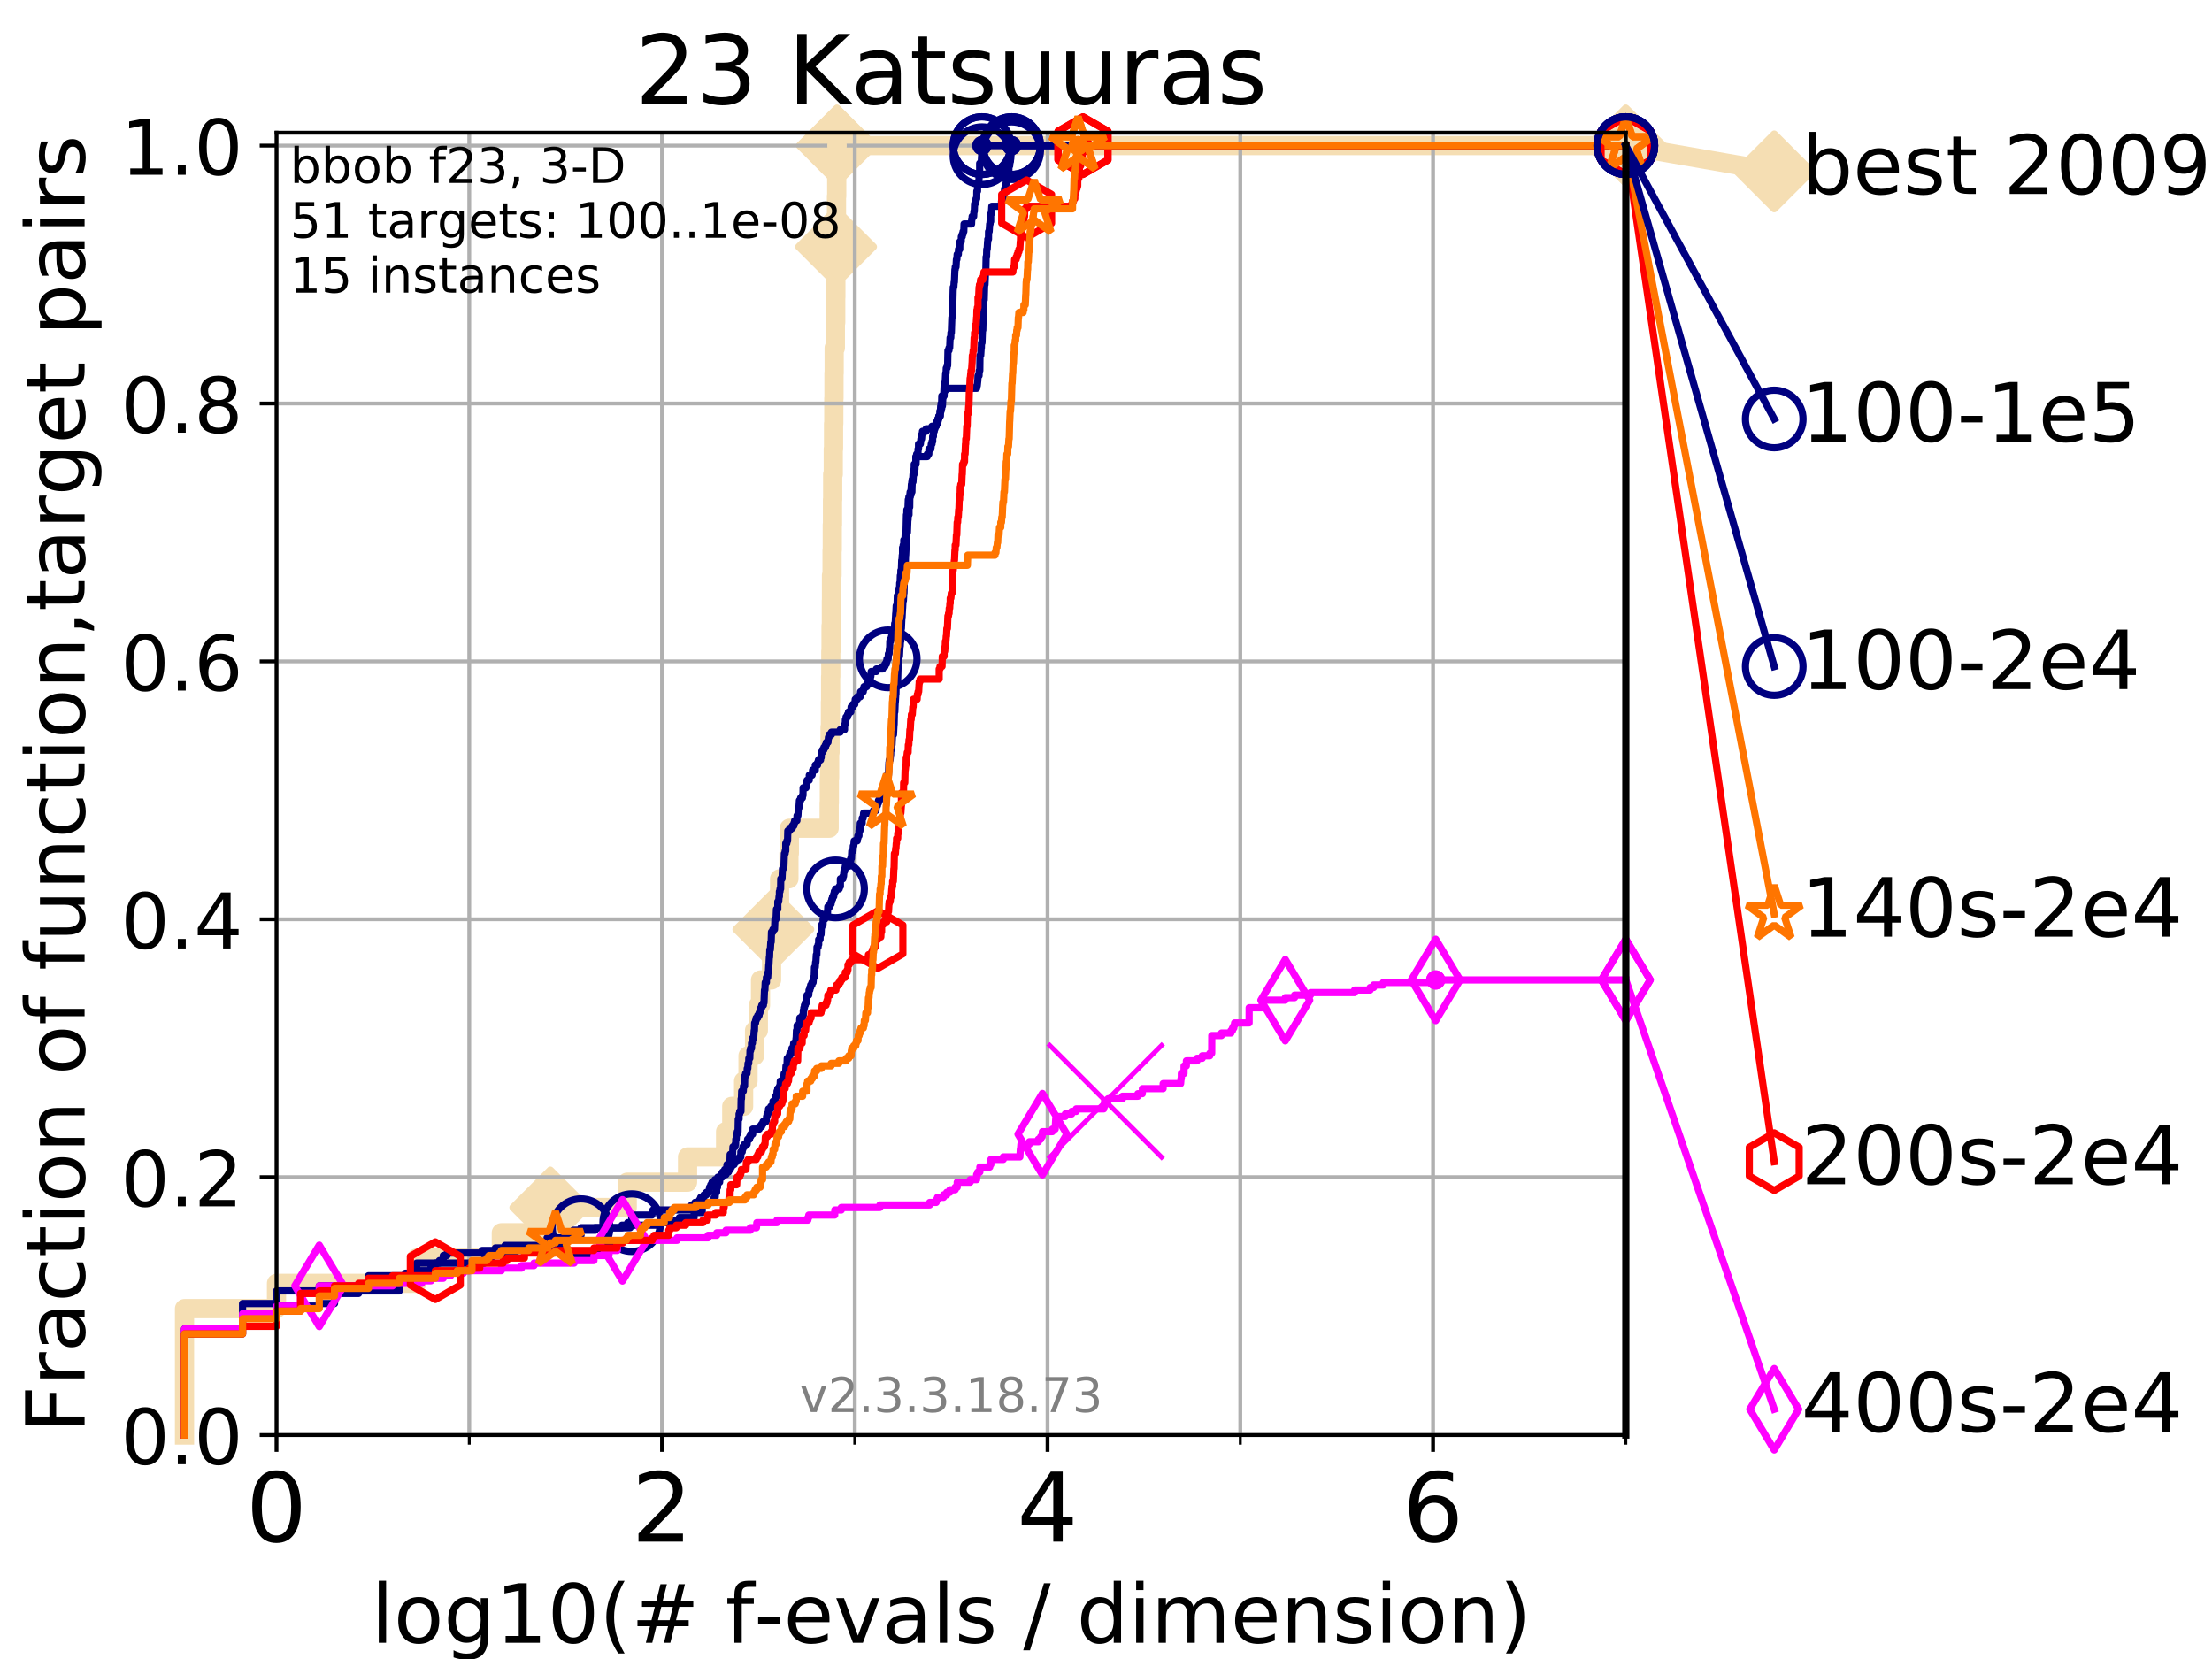 <?xml version="1.0" encoding="utf-8" standalone="no"?>
<!DOCTYPE svg PUBLIC "-//W3C//DTD SVG 1.1//EN"
  "http://www.w3.org/Graphics/SVG/1.1/DTD/svg11.dtd">
<!-- Created with matplotlib (https://matplotlib.org/) -->
<svg height="345.6pt" version="1.1" viewBox="0 0 460.8 345.6" width="460.8pt" xmlns="http://www.w3.org/2000/svg" xmlns:xlink="http://www.w3.org/1999/xlink">
 <defs>
  <style type="text/css">
*{stroke-linecap:butt;stroke-linejoin:round;}
  </style>
 </defs>
 <g id="figure_1">
  <g id="patch_1">
   <path d="M 0 345.6 
L 460.8 345.6 
L 460.8 0 
L 0 0 
z
" style="fill:#ffffff;"/>
  </g>
  <g id="axes_1">
   <g id="patch_2">
    <path d="M 57.6 298.944 
L 338.688 298.944 
L 338.688 27.648 
L 57.6 27.648 
z
" style="fill:#ffffff;"/>
   </g>
   <g id="line2d_1">
    <path d="M 38.441 298.944 
L 38.441 272.61 
L 57.6 272.61 
L 57.6 267.343 
L 86.793 267.343 
L 86.793 262.076 
L 104.435 262.076 
L 104.435 256.809 
L 114.641 256.809 
L 114.641 251.542 
L 130.665 251.542 
L 130.665 246.275 
L 143.23 246.275 
L 143.23 241.009 
L 151.152 241.009 
L 151.152 235.742 
L 152.436 235.742 
L 152.436 230.475 
L 154.906 230.475 
L 154.906 225.208 
L 155.825 225.208 
L 155.825 219.941 
L 157.186 219.941 
L 157.186 214.674 
L 157.976 214.674 
L 157.976 209.407 
L 158.43 209.407 
L 158.43 204.141 
L 160.727 204.141 
L 160.727 198.874 
L 161.1 198.874 
L 161.1 193.607 
L 162.303 193.607 
L 162.303 188.34 
L 162.404 188.34 
L 162.404 183.073 
L 164.346 183.073 
L 164.346 177.806 
L 164.435 177.806 
L 164.435 172.539 
L 172.729 172.539 
L 172.729 167.272 
L 172.768 167.272 
L 172.768 162.006 
L 172.831 162.006 
L 172.831 156.739 
L 172.917 156.739 
L 172.917 151.472 
L 172.995 151.472 
L 172.995 146.205 
L 173.034 146.205 
L 173.034 140.938 
L 173.073 140.938 
L 173.073 135.671 
L 173.119 135.671 
L 173.119 130.404 
L 173.188 130.404 
L 173.188 125.138 
L 173.211 125.138 
L 173.211 119.871 
L 173.334 119.871 
L 173.334 114.604 
L 173.379 114.604 
L 173.379 109.337 
L 173.425 109.337 
L 173.425 104.07 
L 173.463 104.07 
L 173.463 98.803 
L 173.584 98.803 
L 173.584 93.536 
L 173.644 93.536 
L 173.644 88.27 
L 173.696 88.27 
L 173.696 83.003 
L 173.733 83.003 
L 173.733 77.736 
L 173.771 77.736 
L 173.771 72.469 
L 174.022 72.469 
L 174.022 67.202 
L 174.095 67.202 
L 174.095 61.935 
L 174.124 61.935 
L 174.124 56.668 
L 174.168 56.668 
L 174.168 51.402 
L 174.211 51.402 
L 174.211 46.135 
L 174.255 46.135 
L 174.255 40.868 
L 174.305 40.868 
L 174.305 35.601 
L 174.363 35.601 
L 174.363 30.334 
L 338.688 30.334 
" style="fill:none;stroke:#f5deb3;stroke-linecap:square;stroke-width:4;"/>
   </g>
   <g id="line2d_2">
    <defs>
     <path d="M -0 7.778 
L 7.778 0 
L 0 -7.778 
L -7.778 -0 
z
" id="m3ca8a6db16" style="stroke:#f5deb3;stroke-linejoin:miter;stroke-width:1.5;"/>
    </defs>
    <g>
     <use style="fill:#f5deb3;stroke:#f5deb3;stroke-linejoin:miter;stroke-width:1.5;" x="114.641" xlink:href="#m3ca8a6db16" y="251.542"/>
     <use style="fill:#f5deb3;stroke:#f5deb3;stroke-linejoin:miter;stroke-width:1.5;" x="161.1" xlink:href="#m3ca8a6db16" y="193.607"/>
     <use style="fill:#f5deb3;stroke:#f5deb3;stroke-linejoin:miter;stroke-width:1.5;" x="174.168" xlink:href="#m3ca8a6db16" y="51.402"/>
     <use style="fill:#f5deb3;stroke:#f5deb3;stroke-linejoin:miter;stroke-width:1.5;" x="174.363" xlink:href="#m3ca8a6db16" y="30.334"/>
     <use style="fill:#f5deb3;stroke:#f5deb3;stroke-linejoin:miter;stroke-width:1.5;" x="174.363" xlink:href="#m3ca8a6db16" y="30.334"/>
     <use style="fill:#f5deb3;stroke:#f5deb3;stroke-linejoin:miter;stroke-width:1.5;" x="338.688" xlink:href="#m3ca8a6db16" y="30.334"/>
    </g>
   </g>
   <g id="line2d_3">
    <path style="fill:none;stroke:#f5deb3;stroke-linecap:square;stroke-width:4;"/>
    <g/>
   </g>
   <g id="line2d_4">
    <path d="M 338.688 30.334 
L 369.608 35.706 
" style="fill:none;stroke:#f5deb3;stroke-linecap:square;stroke-width:4;"/>
    <g>
     <use style="fill:#f5deb3;stroke:#f5deb3;stroke-linejoin:miter;stroke-width:1.5;" x="338.688" xlink:href="#m3ca8a6db16" y="30.334"/>
     <use style="fill:#f5deb3;stroke:#f5deb3;stroke-linejoin:miter;stroke-width:1.5;" x="369.608" xlink:href="#m3ca8a6db16" y="35.706"/>
    </g>
   </g>
   <g id="matplotlib.axis_1">
    <g id="xtick_1">
     <g id="line2d_5">
      <path clip-path="url(#p09e8ca6bae)" d="M 57.6 298.944 
L 57.6 27.648 
" style="fill:none;stroke:#b0b0b0;stroke-linecap:square;stroke-width:0.8;"/>
     </g>
     <g id="line2d_6">
      <defs>
       <path d="M 0 0 
L 0 3.5 
" id="mfae4942f4d" style="stroke:#000000;stroke-width:0.8;"/>
      </defs>
      <g>
       <use style="stroke:#000000;stroke-width:0.8;" x="57.6" xlink:href="#mfae4942f4d" y="298.944"/>
      </g>
     </g>
     <g id="text_1">
      <!-- 0 -->
      <defs>
       <path d="M 31.781 66.406 
Q 24.172 66.406 20.328 58.906 
Q 16.5 51.422 16.5 36.375 
Q 16.5 21.391 20.328 13.891 
Q 24.172 6.391 31.781 6.391 
Q 39.453 6.391 43.281 13.891 
Q 47.125 21.391 47.125 36.375 
Q 47.125 51.422 43.281 58.906 
Q 39.453 66.406 31.781 66.406 
z
M 31.781 74.219 
Q 44.047 74.219 50.516 64.516 
Q 56.984 54.828 56.984 36.375 
Q 56.984 17.969 50.516 8.266 
Q 44.047 -1.422 31.781 -1.422 
Q 19.531 -1.422 13.062 8.266 
Q 6.594 17.969 6.594 36.375 
Q 6.594 54.828 13.062 64.516 
Q 19.531 74.219 31.781 74.219 
z
" id="DejaVuSans-48"/>
      </defs>
      <g transform="translate(51.237 321.141)scale(0.2 -0.2)">
       <use xlink:href="#DejaVuSans-48"/>
      </g>
     </g>
    </g>
    <g id="xtick_2">
     <g id="line2d_7">
      <path clip-path="url(#p09e8ca6bae)" d="M 137.911 298.944 
L 137.911 27.648 
" style="fill:none;stroke:#b0b0b0;stroke-linecap:square;stroke-width:0.8;"/>
     </g>
     <g id="line2d_8">
      <g>
       <use style="stroke:#000000;stroke-width:0.8;" x="137.911" xlink:href="#mfae4942f4d" y="298.944"/>
      </g>
     </g>
     <g id="text_2">
      <!-- 2 -->
      <defs>
       <path d="M 19.188 8.297 
L 53.609 8.297 
L 53.609 0 
L 7.328 0 
L 7.328 8.297 
Q 12.938 14.109 22.625 23.891 
Q 32.328 33.688 34.812 36.531 
Q 39.547 41.844 41.422 45.531 
Q 43.312 49.219 43.312 52.781 
Q 43.312 58.594 39.234 62.25 
Q 35.156 65.922 28.609 65.922 
Q 23.969 65.922 18.812 64.312 
Q 13.672 62.703 7.812 59.422 
L 7.812 69.391 
Q 13.766 71.781 18.938 73 
Q 24.125 74.219 28.422 74.219 
Q 39.75 74.219 46.484 68.547 
Q 53.219 62.891 53.219 53.422 
Q 53.219 48.922 51.531 44.891 
Q 49.859 40.875 45.406 35.406 
Q 44.188 33.984 37.641 27.219 
Q 31.109 20.453 19.188 8.297 
z
" id="DejaVuSans-50"/>
      </defs>
      <g transform="translate(131.548 321.141)scale(0.2 -0.2)">
       <use xlink:href="#DejaVuSans-50"/>
      </g>
     </g>
    </g>
    <g id="xtick_3">
     <g id="line2d_9">
      <path clip-path="url(#p09e8ca6bae)" d="M 218.222 298.944 
L 218.222 27.648 
" style="fill:none;stroke:#b0b0b0;stroke-linecap:square;stroke-width:0.8;"/>
     </g>
     <g id="line2d_10">
      <g>
       <use style="stroke:#000000;stroke-width:0.8;" x="218.222" xlink:href="#mfae4942f4d" y="298.944"/>
      </g>
     </g>
     <g id="text_3">
      <!-- 4 -->
      <defs>
       <path d="M 37.797 64.312 
L 12.891 25.391 
L 37.797 25.391 
z
M 35.203 72.906 
L 47.609 72.906 
L 47.609 25.391 
L 58.016 25.391 
L 58.016 17.188 
L 47.609 17.188 
L 47.609 0 
L 37.797 0 
L 37.797 17.188 
L 4.891 17.188 
L 4.891 26.703 
z
" id="DejaVuSans-52"/>
      </defs>
      <g transform="translate(211.859 321.141)scale(0.2 -0.2)">
       <use xlink:href="#DejaVuSans-52"/>
      </g>
     </g>
    </g>
    <g id="xtick_4">
     <g id="line2d_11">
      <path clip-path="url(#p09e8ca6bae)" d="M 298.533 298.944 
L 298.533 27.648 
" style="fill:none;stroke:#b0b0b0;stroke-linecap:square;stroke-width:0.8;"/>
     </g>
     <g id="line2d_12">
      <g>
       <use style="stroke:#000000;stroke-width:0.8;" x="298.533" xlink:href="#mfae4942f4d" y="298.944"/>
      </g>
     </g>
     <g id="text_4">
      <!-- 6 -->
      <defs>
       <path d="M 33.016 40.375 
Q 26.375 40.375 22.484 35.828 
Q 18.609 31.297 18.609 23.391 
Q 18.609 15.531 22.484 10.953 
Q 26.375 6.391 33.016 6.391 
Q 39.656 6.391 43.531 10.953 
Q 47.406 15.531 47.406 23.391 
Q 47.406 31.297 43.531 35.828 
Q 39.656 40.375 33.016 40.375 
z
M 52.594 71.297 
L 52.594 62.312 
Q 48.875 64.062 45.094 64.984 
Q 41.312 65.922 37.594 65.922 
Q 27.828 65.922 22.672 59.328 
Q 17.531 52.734 16.797 39.406 
Q 19.672 43.656 24.016 45.922 
Q 28.375 48.188 33.594 48.188 
Q 44.578 48.188 50.953 41.516 
Q 57.328 34.859 57.328 23.391 
Q 57.328 12.156 50.688 5.359 
Q 44.047 -1.422 33.016 -1.422 
Q 20.359 -1.422 13.672 8.266 
Q 6.984 17.969 6.984 36.375 
Q 6.984 53.656 15.188 63.938 
Q 23.391 74.219 37.203 74.219 
Q 40.922 74.219 44.703 73.484 
Q 48.484 72.75 52.594 71.297 
z
" id="DejaVuSans-54"/>
      </defs>
      <g transform="translate(292.17 321.141)scale(0.2 -0.2)">
       <use xlink:href="#DejaVuSans-54"/>
      </g>
     </g>
    </g>
    <g id="xtick_5">
     <g id="line2d_13">
      <path clip-path="url(#p09e8ca6bae)" d="M 97.755 298.944 
L 97.755 27.648 
" style="fill:none;stroke:#b0b0b0;stroke-linecap:square;stroke-width:0.8;"/>
     </g>
     <g id="line2d_14">
      <defs>
       <path d="M 0 0 
L 0 2 
" id="m2cd370fadf" style="stroke:#000000;stroke-width:0.6;"/>
      </defs>
      <g>
       <use style="stroke:#000000;stroke-width:0.6;" x="97.755" xlink:href="#m2cd370fadf" y="298.944"/>
      </g>
     </g>
    </g>
    <g id="xtick_6">
     <g id="line2d_15">
      <path clip-path="url(#p09e8ca6bae)" d="M 178.066 298.944 
L 178.066 27.648 
" style="fill:none;stroke:#b0b0b0;stroke-linecap:square;stroke-width:0.8;"/>
     </g>
     <g id="line2d_16">
      <g>
       <use style="stroke:#000000;stroke-width:0.6;" x="178.066" xlink:href="#m2cd370fadf" y="298.944"/>
      </g>
     </g>
    </g>
    <g id="xtick_7">
     <g id="line2d_17">
      <path clip-path="url(#p09e8ca6bae)" d="M 258.377 298.944 
L 258.377 27.648 
" style="fill:none;stroke:#b0b0b0;stroke-linecap:square;stroke-width:0.8;"/>
     </g>
     <g id="line2d_18">
      <g>
       <use style="stroke:#000000;stroke-width:0.6;" x="258.377" xlink:href="#m2cd370fadf" y="298.944"/>
      </g>
     </g>
    </g>
    <g id="xtick_8">
     <g id="line2d_19">
      <path clip-path="url(#p09e8ca6bae)" d="M 338.688 298.944 
L 338.688 27.648 
" style="fill:none;stroke:#b0b0b0;stroke-linecap:square;stroke-width:0.8;"/>
     </g>
     <g id="line2d_20">
      <g>
       <use style="stroke:#000000;stroke-width:0.6;" x="338.688" xlink:href="#m2cd370fadf" y="298.944"/>
      </g>
     </g>
    </g>
    <g id="text_5">
     <!-- log10(# f-evals / dimension) -->
     <defs>
      <path d="M 9.422 75.984 
L 18.406 75.984 
L 18.406 0 
L 9.422 0 
z
" id="DejaVuSans-108"/>
      <path d="M 30.609 48.391 
Q 23.391 48.391 19.188 42.75 
Q 14.984 37.109 14.984 27.297 
Q 14.984 17.484 19.156 11.844 
Q 23.344 6.203 30.609 6.203 
Q 37.797 6.203 41.984 11.859 
Q 46.188 17.531 46.188 27.297 
Q 46.188 37.016 41.984 42.703 
Q 37.797 48.391 30.609 48.391 
z
M 30.609 56 
Q 42.328 56 49.016 48.375 
Q 55.719 40.766 55.719 27.297 
Q 55.719 13.875 49.016 6.219 
Q 42.328 -1.422 30.609 -1.422 
Q 18.844 -1.422 12.172 6.219 
Q 5.516 13.875 5.516 27.297 
Q 5.516 40.766 12.172 48.375 
Q 18.844 56 30.609 56 
z
" id="DejaVuSans-111"/>
      <path d="M 45.406 27.984 
Q 45.406 37.75 41.375 43.109 
Q 37.359 48.484 30.078 48.484 
Q 22.859 48.484 18.828 43.109 
Q 14.797 37.75 14.797 27.984 
Q 14.797 18.266 18.828 12.891 
Q 22.859 7.516 30.078 7.516 
Q 37.359 7.516 41.375 12.891 
Q 45.406 18.266 45.406 27.984 
z
M 54.391 6.781 
Q 54.391 -7.172 48.188 -13.984 
Q 42 -20.797 29.203 -20.797 
Q 24.469 -20.797 20.266 -20.094 
Q 16.062 -19.391 12.109 -17.922 
L 12.109 -9.188 
Q 16.062 -11.328 19.922 -12.344 
Q 23.781 -13.375 27.781 -13.375 
Q 36.625 -13.375 41.016 -8.766 
Q 45.406 -4.156 45.406 5.172 
L 45.406 9.625 
Q 42.625 4.781 38.281 2.391 
Q 33.938 0 27.875 0 
Q 17.828 0 11.672 7.656 
Q 5.516 15.328 5.516 27.984 
Q 5.516 40.672 11.672 48.328 
Q 17.828 56 27.875 56 
Q 33.938 56 38.281 53.609 
Q 42.625 51.219 45.406 46.391 
L 45.406 54.688 
L 54.391 54.688 
z
" id="DejaVuSans-103"/>
      <path d="M 12.406 8.297 
L 28.516 8.297 
L 28.516 63.922 
L 10.984 60.406 
L 10.984 69.391 
L 28.422 72.906 
L 38.281 72.906 
L 38.281 8.297 
L 54.391 8.297 
L 54.391 0 
L 12.406 0 
z
" id="DejaVuSans-49"/>
      <path d="M 31 75.875 
Q 24.469 64.656 21.281 53.656 
Q 18.109 42.672 18.109 31.391 
Q 18.109 20.125 21.312 9.062 
Q 24.516 -2 31 -13.188 
L 23.188 -13.188 
Q 15.875 -1.703 12.234 9.375 
Q 8.594 20.453 8.594 31.391 
Q 8.594 42.281 12.203 53.312 
Q 15.828 64.359 23.188 75.875 
z
" id="DejaVuSans-40"/>
      <path d="M 51.125 44 
L 36.922 44 
L 32.812 27.688 
L 47.125 27.688 
z
M 43.797 71.781 
L 38.719 51.516 
L 52.984 51.516 
L 58.109 71.781 
L 65.922 71.781 
L 60.891 51.516 
L 76.125 51.516 
L 76.125 44 
L 58.984 44 
L 54.984 27.688 
L 70.516 27.688 
L 70.516 20.219 
L 53.078 20.219 
L 48 0 
L 40.188 0 
L 45.219 20.219 
L 30.906 20.219 
L 25.875 0 
L 18.016 0 
L 23.094 20.219 
L 7.719 20.219 
L 7.719 27.688 
L 24.906 27.688 
L 29 44 
L 13.281 44 
L 13.281 51.516 
L 30.906 51.516 
L 35.891 71.781 
z
" id="DejaVuSans-35"/>
      <path id="DejaVuSans-32"/>
      <path d="M 37.109 75.984 
L 37.109 68.5 
L 28.516 68.5 
Q 23.688 68.5 21.797 66.547 
Q 19.922 64.594 19.922 59.516 
L 19.922 54.688 
L 34.719 54.688 
L 34.719 47.703 
L 19.922 47.703 
L 19.922 0 
L 10.891 0 
L 10.891 47.703 
L 2.297 47.703 
L 2.297 54.688 
L 10.891 54.688 
L 10.891 58.5 
Q 10.891 67.625 15.141 71.797 
Q 19.391 75.984 28.609 75.984 
z
" id="DejaVuSans-102"/>
      <path d="M 4.891 31.391 
L 31.203 31.391 
L 31.203 23.391 
L 4.891 23.391 
z
" id="DejaVuSans-45"/>
      <path d="M 56.203 29.594 
L 56.203 25.203 
L 14.891 25.203 
Q 15.484 15.922 20.484 11.062 
Q 25.484 6.203 34.422 6.203 
Q 39.594 6.203 44.453 7.469 
Q 49.312 8.734 54.109 11.281 
L 54.109 2.781 
Q 49.266 0.734 44.188 -0.344 
Q 39.109 -1.422 33.891 -1.422 
Q 20.797 -1.422 13.156 6.188 
Q 5.516 13.812 5.516 26.812 
Q 5.516 40.234 12.766 48.109 
Q 20.016 56 32.328 56 
Q 43.359 56 49.781 48.891 
Q 56.203 41.797 56.203 29.594 
z
M 47.219 32.234 
Q 47.125 39.594 43.094 43.984 
Q 39.062 48.391 32.422 48.391 
Q 24.906 48.391 20.391 44.141 
Q 15.875 39.891 15.188 32.172 
z
" id="DejaVuSans-101"/>
      <path d="M 2.984 54.688 
L 12.5 54.688 
L 29.594 8.797 
L 46.688 54.688 
L 56.203 54.688 
L 35.688 0 
L 23.484 0 
z
" id="DejaVuSans-118"/>
      <path d="M 34.281 27.484 
Q 23.391 27.484 19.188 25 
Q 14.984 22.516 14.984 16.5 
Q 14.984 11.719 18.141 8.906 
Q 21.297 6.109 26.703 6.109 
Q 34.188 6.109 38.703 11.406 
Q 43.219 16.703 43.219 25.484 
L 43.219 27.484 
z
M 52.203 31.203 
L 52.203 0 
L 43.219 0 
L 43.219 8.297 
Q 40.141 3.328 35.547 0.953 
Q 30.953 -1.422 24.312 -1.422 
Q 15.922 -1.422 10.953 3.297 
Q 6 8.016 6 15.922 
Q 6 25.141 12.172 29.828 
Q 18.359 34.516 30.609 34.516 
L 43.219 34.516 
L 43.219 35.406 
Q 43.219 41.609 39.141 45 
Q 35.062 48.391 27.688 48.391 
Q 23 48.391 18.547 47.266 
Q 14.109 46.141 10.016 43.891 
L 10.016 52.203 
Q 14.938 54.109 19.578 55.047 
Q 24.219 56 28.609 56 
Q 40.484 56 46.344 49.844 
Q 52.203 43.703 52.203 31.203 
z
" id="DejaVuSans-97"/>
      <path d="M 44.281 53.078 
L 44.281 44.578 
Q 40.484 46.531 36.375 47.5 
Q 32.281 48.484 27.875 48.484 
Q 21.188 48.484 17.844 46.438 
Q 14.5 44.391 14.5 40.281 
Q 14.5 37.156 16.891 35.375 
Q 19.281 33.594 26.516 31.984 
L 29.594 31.297 
Q 39.156 29.25 43.188 25.516 
Q 47.219 21.781 47.219 15.094 
Q 47.219 7.469 41.188 3.016 
Q 35.156 -1.422 24.609 -1.422 
Q 20.219 -1.422 15.453 -0.562 
Q 10.688 0.297 5.422 2 
L 5.422 11.281 
Q 10.406 8.688 15.234 7.391 
Q 20.062 6.109 24.812 6.109 
Q 31.156 6.109 34.562 8.281 
Q 37.984 10.453 37.984 14.406 
Q 37.984 18.062 35.516 20.016 
Q 33.062 21.969 24.703 23.781 
L 21.578 24.516 
Q 13.234 26.266 9.516 29.906 
Q 5.812 33.547 5.812 39.891 
Q 5.812 47.609 11.281 51.797 
Q 16.75 56 26.812 56 
Q 31.781 56 36.172 55.266 
Q 40.578 54.547 44.281 53.078 
z
" id="DejaVuSans-115"/>
      <path d="M 25.391 72.906 
L 33.688 72.906 
L 8.297 -9.281 
L 0 -9.281 
z
" id="DejaVuSans-47"/>
      <path d="M 45.406 46.391 
L 45.406 75.984 
L 54.391 75.984 
L 54.391 0 
L 45.406 0 
L 45.406 8.203 
Q 42.578 3.328 38.25 0.953 
Q 33.938 -1.422 27.875 -1.422 
Q 17.969 -1.422 11.734 6.484 
Q 5.516 14.406 5.516 27.297 
Q 5.516 40.188 11.734 48.094 
Q 17.969 56 27.875 56 
Q 33.938 56 38.25 53.625 
Q 42.578 51.266 45.406 46.391 
z
M 14.797 27.297 
Q 14.797 17.391 18.875 11.75 
Q 22.953 6.109 30.078 6.109 
Q 37.203 6.109 41.297 11.75 
Q 45.406 17.391 45.406 27.297 
Q 45.406 37.203 41.297 42.844 
Q 37.203 48.484 30.078 48.484 
Q 22.953 48.484 18.875 42.844 
Q 14.797 37.203 14.797 27.297 
z
" id="DejaVuSans-100"/>
      <path d="M 9.422 54.688 
L 18.406 54.688 
L 18.406 0 
L 9.422 0 
z
M 9.422 75.984 
L 18.406 75.984 
L 18.406 64.594 
L 9.422 64.594 
z
" id="DejaVuSans-105"/>
      <path d="M 52 44.188 
Q 55.375 50.25 60.062 53.125 
Q 64.75 56 71.094 56 
Q 79.641 56 84.281 50.016 
Q 88.922 44.047 88.922 33.016 
L 88.922 0 
L 79.891 0 
L 79.891 32.719 
Q 79.891 40.578 77.094 44.375 
Q 74.312 48.188 68.609 48.188 
Q 61.625 48.188 57.562 43.547 
Q 53.516 38.922 53.516 30.906 
L 53.516 0 
L 44.484 0 
L 44.484 32.719 
Q 44.484 40.625 41.703 44.406 
Q 38.922 48.188 33.109 48.188 
Q 26.219 48.188 22.156 43.531 
Q 18.109 38.875 18.109 30.906 
L 18.109 0 
L 9.078 0 
L 9.078 54.688 
L 18.109 54.688 
L 18.109 46.188 
Q 21.188 51.219 25.484 53.609 
Q 29.781 56 35.688 56 
Q 41.656 56 45.828 52.969 
Q 50 49.953 52 44.188 
z
" id="DejaVuSans-109"/>
      <path d="M 54.891 33.016 
L 54.891 0 
L 45.906 0 
L 45.906 32.719 
Q 45.906 40.484 42.875 44.328 
Q 39.844 48.188 33.797 48.188 
Q 26.516 48.188 22.312 43.547 
Q 18.109 38.922 18.109 30.906 
L 18.109 0 
L 9.078 0 
L 9.078 54.688 
L 18.109 54.688 
L 18.109 46.188 
Q 21.344 51.125 25.703 53.562 
Q 30.078 56 35.797 56 
Q 45.219 56 50.047 50.172 
Q 54.891 44.344 54.891 33.016 
z
" id="DejaVuSans-110"/>
      <path d="M 8.016 75.875 
L 15.828 75.875 
Q 23.141 64.359 26.781 53.312 
Q 30.422 42.281 30.422 31.391 
Q 30.422 20.453 26.781 9.375 
Q 23.141 -1.703 15.828 -13.188 
L 8.016 -13.188 
Q 14.5 -2 17.703 9.062 
Q 20.906 20.125 20.906 31.391 
Q 20.906 42.672 17.703 53.656 
Q 14.5 64.656 8.016 75.875 
z
" id="DejaVuSans-41"/>
     </defs>
     <g transform="translate(77.303 342.218)scale(0.17 -0.17)">
      <use xlink:href="#DejaVuSans-108"/>
      <use x="27.783" xlink:href="#DejaVuSans-111"/>
      <use x="88.965" xlink:href="#DejaVuSans-103"/>
      <use x="152.441" xlink:href="#DejaVuSans-49"/>
      <use x="216.064" xlink:href="#DejaVuSans-48"/>
      <use x="279.688" xlink:href="#DejaVuSans-40"/>
      <use x="318.701" xlink:href="#DejaVuSans-35"/>
      <use x="402.49" xlink:href="#DejaVuSans-32"/>
      <use x="434.277" xlink:href="#DejaVuSans-102"/>
      <use x="469.404" xlink:href="#DejaVuSans-45"/>
      <use x="505.488" xlink:href="#DejaVuSans-101"/>
      <use x="567.012" xlink:href="#DejaVuSans-118"/>
      <use x="626.191" xlink:href="#DejaVuSans-97"/>
      <use x="687.471" xlink:href="#DejaVuSans-108"/>
      <use x="715.254" xlink:href="#DejaVuSans-115"/>
      <use x="767.354" xlink:href="#DejaVuSans-32"/>
      <use x="799.141" xlink:href="#DejaVuSans-47"/>
      <use x="832.832" xlink:href="#DejaVuSans-32"/>
      <use x="864.619" xlink:href="#DejaVuSans-100"/>
      <use x="928.096" xlink:href="#DejaVuSans-105"/>
      <use x="955.879" xlink:href="#DejaVuSans-109"/>
      <use x="1053.291" xlink:href="#DejaVuSans-101"/>
      <use x="1114.814" xlink:href="#DejaVuSans-110"/>
      <use x="1178.193" xlink:href="#DejaVuSans-115"/>
      <use x="1230.293" xlink:href="#DejaVuSans-105"/>
      <use x="1258.076" xlink:href="#DejaVuSans-111"/>
      <use x="1319.258" xlink:href="#DejaVuSans-110"/>
      <use x="1382.637" xlink:href="#DejaVuSans-41"/>
     </g>
    </g>
   </g>
   <g id="matplotlib.axis_2">
    <g id="ytick_1">
     <g id="line2d_21">
      <path clip-path="url(#p09e8ca6bae)" d="M 57.6 298.944 
L 338.688 298.944 
" style="fill:none;stroke:#b0b0b0;stroke-linecap:square;stroke-width:0.8;"/>
     </g>
     <g id="line2d_22">
      <defs>
       <path d="M 0 0 
L -3.5 0 
" id="mfc429af2d0" style="stroke:#000000;stroke-width:0.8;"/>
      </defs>
      <g>
       <use style="stroke:#000000;stroke-width:0.8;" x="57.6" xlink:href="#mfc429af2d0" y="298.944"/>
      </g>
     </g>
     <g id="text_6">
      <!-- 0.0 -->
      <defs>
       <path d="M 10.688 12.406 
L 21 12.406 
L 21 0 
L 10.688 0 
z
" id="DejaVuSans-46"/>
      </defs>
      <g transform="translate(25.155 305.023)scale(0.16 -0.16)">
       <use xlink:href="#DejaVuSans-48"/>
       <use x="63.623" xlink:href="#DejaVuSans-46"/>
       <use x="95.41" xlink:href="#DejaVuSans-48"/>
      </g>
     </g>
    </g>
    <g id="ytick_2">
     <g id="line2d_23">
      <path clip-path="url(#p09e8ca6bae)" d="M 57.6 245.222 
L 338.688 245.222 
" style="fill:none;stroke:#b0b0b0;stroke-linecap:square;stroke-width:0.8;"/>
     </g>
     <g id="line2d_24">
      <g>
       <use style="stroke:#000000;stroke-width:0.8;" x="57.6" xlink:href="#mfc429af2d0" y="245.222"/>
      </g>
     </g>
     <g id="text_7">
      <!-- 0.2 -->
      <g transform="translate(25.155 251.301)scale(0.16 -0.16)">
       <use xlink:href="#DejaVuSans-48"/>
       <use x="63.623" xlink:href="#DejaVuSans-46"/>
       <use x="95.41" xlink:href="#DejaVuSans-50"/>
      </g>
     </g>
    </g>
    <g id="ytick_3">
     <g id="line2d_25">
      <path clip-path="url(#p09e8ca6bae)" d="M 57.6 191.5 
L 338.688 191.5 
" style="fill:none;stroke:#b0b0b0;stroke-linecap:square;stroke-width:0.8;"/>
     </g>
     <g id="line2d_26">
      <g>
       <use style="stroke:#000000;stroke-width:0.8;" x="57.6" xlink:href="#mfc429af2d0" y="191.5"/>
      </g>
     </g>
     <g id="text_8">
      <!-- 0.4 -->
      <g transform="translate(25.155 197.579)scale(0.16 -0.16)">
       <use xlink:href="#DejaVuSans-48"/>
       <use x="63.623" xlink:href="#DejaVuSans-46"/>
       <use x="95.41" xlink:href="#DejaVuSans-52"/>
      </g>
     </g>
    </g>
    <g id="ytick_4">
     <g id="line2d_27">
      <path clip-path="url(#p09e8ca6bae)" d="M 57.6 137.778 
L 338.688 137.778 
" style="fill:none;stroke:#b0b0b0;stroke-linecap:square;stroke-width:0.8;"/>
     </g>
     <g id="line2d_28">
      <g>
       <use style="stroke:#000000;stroke-width:0.8;" x="57.6" xlink:href="#mfc429af2d0" y="137.778"/>
      </g>
     </g>
     <g id="text_9">
      <!-- 0.6 -->
      <g transform="translate(25.155 143.857)scale(0.16 -0.16)">
       <use xlink:href="#DejaVuSans-48"/>
       <use x="63.623" xlink:href="#DejaVuSans-46"/>
       <use x="95.41" xlink:href="#DejaVuSans-54"/>
      </g>
     </g>
    </g>
    <g id="ytick_5">
     <g id="line2d_29">
      <path clip-path="url(#p09e8ca6bae)" d="M 57.6 84.056 
L 338.688 84.056 
" style="fill:none;stroke:#b0b0b0;stroke-linecap:square;stroke-width:0.8;"/>
     </g>
     <g id="line2d_30">
      <g>
       <use style="stroke:#000000;stroke-width:0.8;" x="57.6" xlink:href="#mfc429af2d0" y="84.056"/>
      </g>
     </g>
     <g id="text_10">
      <!-- 0.8 -->
      <defs>
       <path d="M 31.781 34.625 
Q 24.75 34.625 20.719 30.859 
Q 16.703 27.094 16.703 20.516 
Q 16.703 13.922 20.719 10.156 
Q 24.75 6.391 31.781 6.391 
Q 38.812 6.391 42.859 10.172 
Q 46.922 13.969 46.922 20.516 
Q 46.922 27.094 42.891 30.859 
Q 38.875 34.625 31.781 34.625 
z
M 21.922 38.812 
Q 15.578 40.375 12.031 44.719 
Q 8.5 49.078 8.5 55.328 
Q 8.5 64.062 14.719 69.141 
Q 20.953 74.219 31.781 74.219 
Q 42.672 74.219 48.875 69.141 
Q 55.078 64.062 55.078 55.328 
Q 55.078 49.078 51.531 44.719 
Q 48 40.375 41.703 38.812 
Q 48.828 37.156 52.797 32.312 
Q 56.781 27.484 56.781 20.516 
Q 56.781 9.906 50.312 4.234 
Q 43.844 -1.422 31.781 -1.422 
Q 19.734 -1.422 13.25 4.234 
Q 6.781 9.906 6.781 20.516 
Q 6.781 27.484 10.781 32.312 
Q 14.797 37.156 21.922 38.812 
z
M 18.312 54.391 
Q 18.312 48.734 21.844 45.562 
Q 25.391 42.391 31.781 42.391 
Q 38.141 42.391 41.719 45.562 
Q 45.312 48.734 45.312 54.391 
Q 45.312 60.062 41.719 63.234 
Q 38.141 66.406 31.781 66.406 
Q 25.391 66.406 21.844 63.234 
Q 18.312 60.062 18.312 54.391 
z
" id="DejaVuSans-56"/>
      </defs>
      <g transform="translate(25.155 90.135)scale(0.16 -0.16)">
       <use xlink:href="#DejaVuSans-48"/>
       <use x="63.623" xlink:href="#DejaVuSans-46"/>
       <use x="95.41" xlink:href="#DejaVuSans-56"/>
      </g>
     </g>
    </g>
    <g id="ytick_6">
     <g id="line2d_31">
      <path clip-path="url(#p09e8ca6bae)" d="M 57.6 30.334 
L 338.688 30.334 
" style="fill:none;stroke:#b0b0b0;stroke-linecap:square;stroke-width:0.8;"/>
     </g>
     <g id="line2d_32">
      <g>
       <use style="stroke:#000000;stroke-width:0.8;" x="57.6" xlink:href="#mfc429af2d0" y="30.334"/>
      </g>
     </g>
     <g id="text_11">
      <!-- 1.0 -->
      <g transform="translate(25.155 36.413)scale(0.16 -0.16)">
       <use xlink:href="#DejaVuSans-49"/>
       <use x="63.623" xlink:href="#DejaVuSans-46"/>
       <use x="95.41" xlink:href="#DejaVuSans-48"/>
      </g>
     </g>
    </g>
    <g id="text_12">
     <!-- Fraction of function,target pairs -->
     <defs>
      <path d="M 9.812 72.906 
L 51.703 72.906 
L 51.703 64.594 
L 19.672 64.594 
L 19.672 43.109 
L 48.578 43.109 
L 48.578 34.812 
L 19.672 34.812 
L 19.672 0 
L 9.812 0 
z
" id="DejaVuSans-70"/>
      <path d="M 41.109 46.297 
Q 39.594 47.172 37.812 47.578 
Q 36.031 48 33.891 48 
Q 26.266 48 22.188 43.047 
Q 18.109 38.094 18.109 28.812 
L 18.109 0 
L 9.078 0 
L 9.078 54.688 
L 18.109 54.688 
L 18.109 46.188 
Q 20.953 51.172 25.484 53.578 
Q 30.031 56 36.531 56 
Q 37.453 56 38.578 55.875 
Q 39.703 55.766 41.062 55.516 
z
" id="DejaVuSans-114"/>
      <path d="M 48.781 52.594 
L 48.781 44.188 
Q 44.969 46.297 41.141 47.344 
Q 37.312 48.391 33.406 48.391 
Q 24.656 48.391 19.812 42.844 
Q 14.984 37.312 14.984 27.297 
Q 14.984 17.281 19.812 11.734 
Q 24.656 6.203 33.406 6.203 
Q 37.312 6.203 41.141 7.25 
Q 44.969 8.297 48.781 10.406 
L 48.781 2.094 
Q 45.016 0.344 40.984 -0.531 
Q 36.969 -1.422 32.422 -1.422 
Q 20.062 -1.422 12.781 6.344 
Q 5.516 14.109 5.516 27.297 
Q 5.516 40.672 12.859 48.328 
Q 20.219 56 33.016 56 
Q 37.156 56 41.109 55.141 
Q 45.062 54.297 48.781 52.594 
z
" id="DejaVuSans-99"/>
      <path d="M 18.312 70.219 
L 18.312 54.688 
L 36.812 54.688 
L 36.812 47.703 
L 18.312 47.703 
L 18.312 18.016 
Q 18.312 11.328 20.141 9.422 
Q 21.969 7.516 27.594 7.516 
L 36.812 7.516 
L 36.812 0 
L 27.594 0 
Q 17.188 0 13.234 3.875 
Q 9.281 7.766 9.281 18.016 
L 9.281 47.703 
L 2.688 47.703 
L 2.688 54.688 
L 9.281 54.688 
L 9.281 70.219 
z
" id="DejaVuSans-116"/>
      <path d="M 8.5 21.578 
L 8.5 54.688 
L 17.484 54.688 
L 17.484 21.922 
Q 17.484 14.156 20.5 10.266 
Q 23.531 6.391 29.594 6.391 
Q 36.859 6.391 41.078 11.031 
Q 45.312 15.672 45.312 23.688 
L 45.312 54.688 
L 54.297 54.688 
L 54.297 0 
L 45.312 0 
L 45.312 8.406 
Q 42.047 3.422 37.719 1 
Q 33.406 -1.422 27.688 -1.422 
Q 18.266 -1.422 13.375 4.438 
Q 8.5 10.297 8.5 21.578 
z
M 31.109 56 
z
" id="DejaVuSans-117"/>
      <path d="M 11.719 12.406 
L 22.016 12.406 
L 22.016 4 
L 14.016 -11.625 
L 7.719 -11.625 
L 11.719 4 
z
" id="DejaVuSans-44"/>
      <path d="M 18.109 8.203 
L 18.109 -20.797 
L 9.078 -20.797 
L 9.078 54.688 
L 18.109 54.688 
L 18.109 46.391 
Q 20.953 51.266 25.266 53.625 
Q 29.594 56 35.594 56 
Q 45.562 56 51.781 48.094 
Q 58.016 40.188 58.016 27.297 
Q 58.016 14.406 51.781 6.484 
Q 45.562 -1.422 35.594 -1.422 
Q 29.594 -1.422 25.266 0.953 
Q 20.953 3.328 18.109 8.203 
z
M 48.688 27.297 
Q 48.688 37.203 44.609 42.844 
Q 40.531 48.484 33.406 48.484 
Q 26.266 48.484 22.188 42.844 
Q 18.109 37.203 18.109 27.297 
Q 18.109 17.391 22.188 11.75 
Q 26.266 6.109 33.406 6.109 
Q 40.531 6.109 44.609 11.75 
Q 48.688 17.391 48.688 27.297 
z
" id="DejaVuSans-112"/>
     </defs>
     <g transform="translate(17.62 298.435)rotate(-90)scale(0.17 -0.17)">
      <use xlink:href="#DejaVuSans-70"/>
      <use x="57.41" xlink:href="#DejaVuSans-114"/>
      <use x="98.523" xlink:href="#DejaVuSans-97"/>
      <use x="159.803" xlink:href="#DejaVuSans-99"/>
      <use x="214.783" xlink:href="#DejaVuSans-116"/>
      <use x="253.992" xlink:href="#DejaVuSans-105"/>
      <use x="281.775" xlink:href="#DejaVuSans-111"/>
      <use x="342.957" xlink:href="#DejaVuSans-110"/>
      <use x="406.336" xlink:href="#DejaVuSans-32"/>
      <use x="438.123" xlink:href="#DejaVuSans-111"/>
      <use x="499.305" xlink:href="#DejaVuSans-102"/>
      <use x="534.51" xlink:href="#DejaVuSans-32"/>
      <use x="566.297" xlink:href="#DejaVuSans-102"/>
      <use x="601.502" xlink:href="#DejaVuSans-117"/>
      <use x="664.881" xlink:href="#DejaVuSans-110"/>
      <use x="728.26" xlink:href="#DejaVuSans-99"/>
      <use x="783.24" xlink:href="#DejaVuSans-116"/>
      <use x="822.449" xlink:href="#DejaVuSans-105"/>
      <use x="850.232" xlink:href="#DejaVuSans-111"/>
      <use x="911.414" xlink:href="#DejaVuSans-110"/>
      <use x="974.793" xlink:href="#DejaVuSans-44"/>
      <use x="1006.58" xlink:href="#DejaVuSans-116"/>
      <use x="1045.789" xlink:href="#DejaVuSans-97"/>
      <use x="1107.068" xlink:href="#DejaVuSans-114"/>
      <use x="1148.166" xlink:href="#DejaVuSans-103"/>
      <use x="1211.643" xlink:href="#DejaVuSans-101"/>
      <use x="1273.166" xlink:href="#DejaVuSans-116"/>
      <use x="1312.375" xlink:href="#DejaVuSans-32"/>
      <use x="1344.162" xlink:href="#DejaVuSans-112"/>
      <use x="1407.639" xlink:href="#DejaVuSans-97"/>
      <use x="1468.918" xlink:href="#DejaVuSans-105"/>
      <use x="1496.701" xlink:href="#DejaVuSans-114"/>
      <use x="1537.814" xlink:href="#DejaVuSans-115"/>
     </g>
    </g>
   </g>
   <g id="line2d_33">
    <defs>
     <path d="M 0 1.5 
C 0.398 1.5 0.779 1.342 1.061 1.061 
C 1.342 0.779 1.5 0.398 1.5 0 
C 1.5 -0.398 1.342 -0.779 1.061 -1.061 
C 0.779 -1.342 0.398 -1.5 0 -1.5 
C -0.398 -1.5 -0.779 -1.342 -1.061 -1.061 
C -1.342 -0.779 -1.5 -0.398 -1.5 0 
C -1.5 0.398 -1.342 0.779 -1.061 1.061 
C -0.779 1.342 -0.398 1.5 0 1.5 
z
" id="md4f4011c51" style="stroke:#f5deb3;"/>
    </defs>
    <g>
     <use style="fill:#f5deb3;stroke:#f5deb3;" x="174.363" xlink:href="#md4f4011c51" y="30.334"/>
     <use style="fill:#f5deb3;stroke:#f5deb3;" x="174.363" xlink:href="#md4f4011c51" y="30.334"/>
    </g>
   </g>
   <g id="line2d_34">
    <defs>
     <path d="M 0 1.5 
C 0.398 1.5 0.779 1.342 1.061 1.061 
C 1.342 0.779 1.5 0.398 1.5 0 
C 1.5 -0.398 1.342 -0.779 1.061 -1.061 
C 0.779 -1.342 0.398 -1.5 0 -1.5 
C -0.398 -1.5 -0.779 -1.342 -1.061 -1.061 
C -1.342 -0.779 -1.5 -0.398 -1.5 0 
C -1.5 0.398 -1.342 0.779 -1.061 1.061 
C -0.779 1.342 -0.398 1.5 0 1.5 
z
" id="mc2015ee4b5" style="stroke:#000080;"/>
    </defs>
    <g>
     <use style="fill:#000080;stroke:#000080;" x="210.736" xlink:href="#mc2015ee4b5" y="30.334"/>
     <use style="fill:#000080;stroke:#000080;" x="210.736" xlink:href="#mc2015ee4b5" y="30.334"/>
    </g>
   </g>
   <g id="line2d_35">
    <path d="M 38.441 298.944 
L 38.441 276.823 
L 50.529 276.823 
L 50.529 271.556 
L 57.6 271.556 
L 57.6 268.923 
L 66.508 268.923 
L 66.508 267.87 
L 76.759 267.87 
L 76.759 265.763 
L 84.464 265.763 
L 84.464 265.236 
L 85.667 265.236 
L 85.667 264.709 
L 86.793 264.709 
L 86.793 263.129 
L 100.935 263.129 
L 100.935 262.076 
L 102.331 262.076 
L 102.331 261.549 
L 104.435 261.549 
L 104.435 261.023 
L 107.348 261.023 
L 107.348 260.496 
L 116.523 260.496 
L 116.523 259.443 
L 116.72 259.443 
L 116.72 258.916 
L 117.298 258.916 
L 117.298 257.862 
L 119.267 257.862 
L 119.267 257.336 
L 121.037 257.336 
L 121.037 255.756 
L 131.27 255.756 
L 131.27 255.229 
L 137.138 255.229 
L 137.138 254.702 
L 139.835 254.702 
L 139.835 254.176 
L 141.521 254.176 
L 141.521 253.649 
L 144.59 253.649 
L 144.59 252.596 
L 146.288 252.596 
L 146.288 251.016 
L 147.165 251.016 
L 147.165 250.489 
L 148.764 250.489 
L 148.764 249.436 
L 148.982 249.436 
L 149.043 248.382 
L 149.287 248.382 
L 149.287 247.329 
L 149.468 247.329 
L 149.468 246.275 
L 149.911 246.275 
L 149.97 245.222 
L 150.458 245.222 
L 150.514 244.169 
L 150.96 244.169 
L 150.96 243.642 
L 151.368 243.642 
L 151.448 242.589 
L 152.053 242.589 
L 152.104 240.482 
L 152.612 240.482 
L 152.687 238.902 
L 153.13 238.902 
L 153.13 238.375 
L 153.251 238.375 
L 153.275 237.322 
L 153.371 237.322 
L 153.419 236.268 
L 153.585 236.268 
L 153.585 235.742 
L 153.75 235.742 
L 153.797 233.108 
L 153.96 233.108 
L 153.96 232.055 
L 154.098 232.055 
L 154.098 231.528 
L 154.349 231.528 
L 154.395 228.895 
L 154.462 228.895 
L 154.507 227.315 
L 154.841 227.315 
L 154.885 226.261 
L 155.103 226.261 
L 155.146 224.155 
L 155.318 224.155 
L 155.318 223.628 
L 155.616 223.628 
L 155.658 222.575 
L 155.783 222.575 
L 155.825 221.521 
L 155.97 221.521 
L 155.991 220.468 
L 156.196 220.468 
L 156.236 218.888 
L 156.358 218.888 
L 156.358 218.361 
L 156.559 218.361 
L 156.559 217.308 
L 156.737 217.308 
L 156.777 216.254 
L 157.012 216.254 
L 157.109 214.674 
L 157.166 214.674 
L 157.205 213.094 
L 157.396 213.094 
L 157.396 212.567 
L 157.529 212.567 
L 157.529 212.041 
L 157.847 212.041 
L 157.847 211.514 
L 158.141 211.514 
L 158.141 210.987 
L 158.304 210.987 
L 158.304 210.461 
L 158.484 210.461 
L 158.484 209.934 
L 158.679 209.934 
L 158.679 209.407 
L 159.029 209.407 
L 159.029 208.881 
L 159.15 208.881 
L 159.253 206.247 
L 159.338 206.247 
L 159.406 204.667 
L 159.658 204.667 
L 159.658 203.614 
L 159.923 203.614 
L 159.989 202.56 
L 160.071 202.56 
L 160.152 200.98 
L 160.185 200.98 
L 160.266 199.4 
L 160.314 199.4 
L 160.362 197.82 
L 160.474 197.82 
L 160.569 196.24 
L 160.649 196.24 
L 160.712 194.133 
L 161.008 194.133 
L 161.008 193.607 
L 161.345 193.607 
L 161.435 191.5 
L 161.66 191.5 
L 161.749 189.393 
L 162.029 189.393 
L 162.029 187.813 
L 162.217 187.813 
L 162.289 186.76 
L 162.361 186.76 
L 162.361 185.706 
L 162.489 185.706 
L 162.489 185.18 
L 162.616 185.18 
L 162.645 183.073 
L 162.91 183.073 
L 163.007 180.966 
L 163.171 180.966 
L 163.171 180.44 
L 163.307 180.44 
L 163.402 177.806 
L 163.563 177.806 
L 163.563 177.28 
L 163.683 177.28 
L 163.683 175.699 
L 163.907 175.699 
L 163.907 175.173 
L 164.063 175.173 
L 164.115 173.066 
L 164.512 173.066 
L 164.512 172.539 
L 165.047 172.539 
L 165.047 172.013 
L 165.375 172.013 
L 165.375 171.486 
L 165.531 171.486 
L 165.531 170.959 
L 166.013 170.959 
L 166.036 169.906 
L 166.221 169.906 
L 166.312 168.326 
L 166.426 168.326 
L 166.528 166.746 
L 166.785 166.746 
L 166.785 166.219 
L 167.158 166.219 
L 167.158 165.692 
L 167.277 165.692 
L 167.299 164.112 
L 167.913 164.112 
L 167.975 163.059 
L 168.12 163.059 
L 168.12 162.532 
L 168.587 162.532 
L 168.587 161.479 
L 169.177 161.479 
L 169.283 160.426 
L 169.842 160.426 
L 169.842 159.372 
L 170.311 159.372 
L 170.311 158.846 
L 170.491 158.846 
L 170.491 158.319 
L 170.934 158.319 
L 170.934 157.792 
L 171.074 157.792 
L 171.074 156.739 
L 171.332 156.739 
L 171.332 156.212 
L 171.637 156.212 
L 171.637 155.685 
L 171.954 155.685 
L 171.954 155.159 
L 172.151 155.159 
L 172.151 154.632 
L 172.49 154.632 
L 172.578 153.579 
L 172.713 153.579 
L 172.713 153.052 
L 173.204 153.052 
L 173.204 152.525 
L 175.026 152.525 
L 175.026 151.999 
L 175.929 151.999 
L 175.929 150.945 
L 176.08 150.945 
L 176.112 149.892 
L 176.248 149.892 
L 176.248 149.365 
L 176.555 149.365 
L 176.555 148.838 
L 176.757 148.838 
L 176.757 148.312 
L 177.245 148.312 
L 177.306 147.258 
L 177.672 147.258 
L 177.672 146.732 
L 178.066 146.732 
L 178.165 145.678 
L 178.599 145.678 
L 178.599 145.152 
L 179.197 145.152 
L 179.279 144.098 
L 179.834 144.098 
L 179.834 143.572 
L 179.985 143.572 
L 179.985 143.045 
L 180.549 143.045 
L 180.549 142.518 
L 181.046 142.518 
L 181.046 141.992 
L 181.289 141.992 
L 181.328 140.938 
L 181.405 140.938 
L 181.496 139.885 
L 182.566 139.885 
L 182.566 139.358 
L 183.884 139.358 
L 183.884 138.831 
L 184.357 138.831 
L 184.357 138.305 
L 184.662 138.305 
L 184.662 137.778 
L 184.773 137.778 
L 184.773 137.251 
L 185.028 137.251 
L 185.067 136.198 
L 185.219 136.198 
L 185.272 135.145 
L 185.342 135.145 
L 185.368 133.565 
L 185.551 133.565 
L 185.551 133.038 
L 185.728 133.038 
L 185.728 132.511 
L 186.124 132.511 
L 186.172 131.458 
L 186.328 131.458 
L 186.379 129.878 
L 186.487 129.878 
L 186.597 127.771 
L 186.622 127.771 
L 186.697 126.191 
L 186.87 126.191 
L 186.933 124.084 
L 187.207 124.084 
L 187.3 122.504 
L 187.399 122.504 
L 187.422 121.451 
L 187.511 121.451 
L 187.561 119.871 
L 187.652 119.871 
L 187.665 118.817 
L 187.779 118.817 
L 187.846 116.711 
L 187.902 116.711 
L 187.961 115.657 
L 188.014 115.657 
L 188.02 114.077 
L 188.158 114.077 
L 188.158 113.55 
L 188.281 113.55 
L 188.281 112.497 
L 188.513 112.497 
L 188.589 110.917 
L 188.747 110.917 
L 188.832 107.23 
L 188.904 107.23 
L 188.923 106.177 
L 189.137 106.177 
L 189.217 104.07 
L 189.33 104.07 
L 189.33 103.543 
L 189.509 103.543 
L 189.596 102.49 
L 189.772 102.49 
L 189.867 100.91 
L 189.967 100.91 
L 189.967 100.383 
L 190.189 100.383 
L 190.282 98.803 
L 190.339 98.803 
L 190.411 97.75 
L 190.451 97.75 
L 190.451 96.697 
L 190.788 96.697 
L 190.788 95.116 
L 193.159 95.116 
L 193.159 94.59 
L 193.491 94.59 
L 193.51 93.536 
L 193.92 93.536 
L 194.004 92.483 
L 194.155 92.483 
L 194.155 91.956 
L 194.29 91.956 
L 194.29 90.903 
L 194.446 90.903 
L 194.446 89.85 
L 194.618 89.85 
L 194.618 89.323 
L 194.777 89.323 
L 194.777 88.796 
L 195.036 88.796 
L 195.036 88.27 
L 195.178 88.27 
L 195.178 87.743 
L 195.381 87.743 
L 195.381 87.216 
L 195.566 87.216 
L 195.566 86.69 
L 195.885 86.69 
L 195.966 84.583 
L 196.035 84.583 
L 196.035 84.056 
L 196.157 84.056 
L 196.194 82.476 
L 196.672 82.476 
L 196.686 81.423 
L 196.914 81.423 
L 196.914 80.896 
L 203.452 80.896 
L 203.452 80.369 
L 203.575 80.369 
L 203.685 79.316 
L 203.697 79.316 
L 203.732 78.263 
L 203.951 78.263 
L 203.986 77.209 
L 204.107 77.209 
L 204.146 74.049 
L 204.296 74.049 
L 204.395 72.469 
L 204.43 72.469 
L 204.454 71.416 
L 204.566 71.416 
L 204.667 68.782 
L 204.735 68.782 
L 204.823 65.095 
L 204.858 65.095 
L 204.943 62.462 
L 205.029 62.462 
L 205.114 59.302 
L 205.188 59.302 
L 205.298 56.668 
L 205.364 56.668 
L 205.428 53.508 
L 205.517 53.508 
L 205.562 51.928 
L 205.648 51.928 
L 205.736 50.348 
L 205.777 50.348 
L 205.777 49.821 
L 205.917 49.821 
L 205.933 48.241 
L 206.059 48.241 
L 206.162 46.661 
L 206.245 46.661 
L 206.245 46.135 
L 206.373 46.135 
L 206.373 44.555 
L 206.514 44.555 
L 206.614 42.975 
L 208.633 42.975 
L 208.633 41.921 
L 208.841 41.921 
L 208.841 41.395 
L 208.98 41.395 
L 208.98 40.341 
L 209.176 40.341 
L 209.287 39.288 
L 209.485 39.288 
L 209.556 38.234 
L 209.661 38.234 
L 209.75 37.181 
L 209.833 37.181 
L 209.833 36.654 
L 209.967 36.654 
L 210.068 35.601 
L 210.172 35.601 
L 210.172 34.548 
L 210.329 34.548 
L 210.354 33.494 
L 210.49 33.494 
L 210.57 31.914 
L 210.718 31.914 
L 210.736 30.334 
L 338.688 30.334 
L 338.688 30.334 
" style="fill:none;stroke:#000080;stroke-linecap:square;stroke-width:1.5;"/>
   </g>
   <g id="line2d_36">
    <defs>
     <path d="M 0 6 
C 1.591 6 3.117 5.368 4.243 4.243 
C 5.368 3.117 6 1.591 6 0 
C 6 -1.591 5.368 -3.117 4.243 -4.243 
C 3.117 -5.368 1.591 -6 0 -6 
C -1.591 -6 -3.117 -5.368 -4.243 -4.243 
C -5.368 -3.117 -6 -1.591 -6 0 
C -6 1.591 -5.368 3.117 -4.243 4.243 
C -3.117 5.368 -1.591 6 0 6 
z
" id="mac841d5e88" style="stroke:#000080;stroke-width:1.5;"/>
    </defs>
    <g>
     <use style="fill-opacity:0;stroke:#000080;stroke-width:1.5;" x="121.037" xlink:href="#mac841d5e88" y="255.756"/>
     <use style="fill-opacity:0;stroke:#000080;stroke-width:1.5;" x="185.028" xlink:href="#mac841d5e88" y="137.251"/>
     <use style="fill-opacity:0;stroke:#000080;stroke-width:1.5;" x="210.736" xlink:href="#mac841d5e88" y="31.387"/>
     <use style="fill-opacity:0;stroke:#000080;stroke-width:1.5;" x="210.736" xlink:href="#mac841d5e88" y="30.334"/>
     <use style="fill-opacity:0;stroke:#000080;stroke-width:1.5;" x="210.736" xlink:href="#mac841d5e88" y="30.334"/>
     <use style="fill-opacity:0;stroke:#000080;stroke-width:1.5;" x="338.688" xlink:href="#mac841d5e88" y="30.334"/>
    </g>
   </g>
   <g id="line2d_37">
    <path style="fill:none;stroke:#000080;stroke-linecap:square;stroke-width:1.5;"/>
    <g/>
   </g>
   <g id="line2d_38">
    <g>
     <use style="fill:#000080;stroke:#000080;" x="204.564" xlink:href="#mc2015ee4b5" y="30.334"/>
     <use style="fill:#000080;stroke:#000080;" x="204.564" xlink:href="#mc2015ee4b5" y="30.334"/>
    </g>
   </g>
   <g id="line2d_39">
    <path d="M 38.441 298.944 
L 38.441 277.877 
L 50.529 277.877 
L 50.529 274.19 
L 57.6 274.19 
L 57.6 272.083 
L 66.508 272.083 
L 66.508 271.556 
L 69.688 271.556 
L 69.688 269.45 
L 74.705 269.45 
L 74.705 268.923 
L 83.172 268.923 
L 83.172 266.816 
L 84.464 266.816 
L 84.464 266.289 
L 86.793 266.289 
L 86.793 264.709 
L 89.79 264.709 
L 89.79 263.656 
L 90.684 263.656 
L 90.684 263.129 
L 91.535 263.129 
L 91.535 262.603 
L 92.347 262.603 
L 92.347 261.549 
L 93.122 261.549 
L 93.122 261.023 
L 100.444 261.023 
L 100.444 260.496 
L 103.203 260.496 
L 103.203 259.969 
L 105.21 259.969 
L 105.21 259.443 
L 113.966 259.443 
L 113.966 257.862 
L 117.857 257.862 
L 117.857 256.809 
L 119.436 256.809 
L 119.436 256.282 
L 123.985 256.282 
L 123.985 255.756 
L 129.574 255.756 
L 129.574 255.229 
L 130.752 255.229 
L 130.752 254.702 
L 131.607 254.702 
L 131.607 253.122 
L 135.813 253.122 
L 135.813 252.596 
L 136.009 252.596 
L 136.009 252.069 
L 143.779 252.069 
L 143.779 251.542 
L 144.067 251.542 
L 144.067 251.016 
L 144.787 251.016 
L 144.787 250.489 
L 145.703 250.489 
L 145.703 249.962 
L 145.961 249.962 
L 145.961 249.436 
L 146.644 249.436 
L 146.644 248.909 
L 147.165 248.909 
L 147.165 248.382 
L 147.736 248.382 
L 147.803 247.329 
L 148.064 247.329 
L 148.064 246.802 
L 148.322 246.802 
L 148.322 246.275 
L 148.92 246.275 
L 148.92 245.749 
L 149.527 245.749 
L 149.527 245.222 
L 150.172 245.222 
L 150.172 244.695 
L 151.233 244.695 
L 151.233 244.169 
L 151.766 244.169 
L 151.766 243.642 
L 152.13 243.642 
L 152.13 243.115 
L 152.386 243.115 
L 152.386 242.589 
L 152.934 242.589 
L 152.934 242.062 
L 153.347 242.062 
L 153.347 241.535 
L 154.052 241.535 
L 154.052 241.009 
L 154.327 241.009 
L 154.327 239.955 
L 154.619 239.955 
L 154.619 239.428 
L 154.73 239.428 
L 154.73 238.902 
L 155.059 238.902 
L 155.059 238.375 
L 155.637 238.375 
L 155.742 237.322 
L 156.135 237.322 
L 156.135 236.795 
L 156.358 236.795 
L 156.358 236.268 
L 156.796 236.268 
L 156.796 235.215 
L 158.159 235.215 
L 158.159 234.688 
L 158.661 234.688 
L 158.661 234.162 
L 158.96 234.162 
L 158.96 233.635 
L 159.608 233.635 
L 159.692 232.582 
L 159.791 232.582 
L 159.791 232.055 
L 160.022 232.055 
L 160.103 231.001 
L 160.585 231.001 
L 160.585 230.475 
L 161.023 230.475 
L 161.023 229.421 
L 161.511 229.421 
L 161.511 228.368 
L 161.838 228.368 
L 161.867 227.315 
L 162.014 227.315 
L 162.014 226.788 
L 162.375 226.788 
L 162.375 226.261 
L 162.503 226.261 
L 162.546 225.208 
L 163.117 225.208 
L 163.117 224.681 
L 163.253 224.681 
L 163.348 223.628 
L 163.643 223.628 
L 163.736 222.048 
L 163.933 222.048 
L 163.998 220.468 
L 164.397 220.468 
L 164.397 219.941 
L 164.549 219.941 
L 164.549 219.414 
L 164.924 219.414 
L 164.973 218.361 
L 165.242 218.361 
L 165.339 217.308 
L 165.744 217.308 
L 165.838 216.254 
L 165.862 216.254 
L 165.92 214.674 
L 166.048 214.674 
L 166.048 213.621 
L 166.539 213.621 
L 166.618 212.041 
L 167.169 212.041 
L 167.169 211.514 
L 167.342 211.514 
L 167.353 210.461 
L 167.46 210.461 
L 167.46 209.934 
L 167.577 209.934 
L 167.577 209.407 
L 167.756 209.407 
L 167.756 208.881 
L 167.996 208.881 
L 168.017 207.827 
L 168.11 207.827 
L 168.11 207.301 
L 168.476 207.301 
L 168.537 206.247 
L 168.706 206.247 
L 168.706 205.721 
L 168.875 205.721 
L 168.875 205.194 
L 169.138 205.194 
L 169.138 204.667 
L 169.379 204.667 
L 169.456 203.614 
L 169.607 203.614 
L 169.673 201.507 
L 169.833 201.507 
L 169.898 200.454 
L 169.963 200.454 
L 170.055 198.874 
L 170.165 198.874 
L 170.201 197.294 
L 170.428 197.294 
L 170.428 196.767 
L 170.545 196.767 
L 170.545 195.714 
L 170.829 195.714 
L 170.855 194.66 
L 171.039 194.66 
L 171.108 193.08 
L 171.221 193.08 
L 171.221 192.553 
L 171.46 192.553 
L 171.46 191.5 
L 171.805 191.5 
L 171.863 190.447 
L 172.37 190.447 
L 172.45 188.867 
L 172.878 188.867 
L 172.878 188.34 
L 173.127 188.34 
L 173.127 187.813 
L 173.28 187.813 
L 173.28 187.287 
L 173.448 187.287 
L 173.448 186.76 
L 173.681 186.76 
L 173.681 186.233 
L 173.808 186.233 
L 173.808 185.706 
L 174.065 185.706 
L 174.065 185.18 
L 174.824 185.18 
L 174.824 184.653 
L 175.067 184.653 
L 175.067 183.073 
L 175.591 183.073 
L 175.591 182.546 
L 175.718 182.546 
L 175.804 181.493 
L 175.942 181.493 
L 175.942 180.966 
L 176.086 180.966 
L 176.086 180.44 
L 176.888 180.44 
L 176.962 179.386 
L 177.208 179.386 
L 177.208 178.86 
L 177.354 178.86 
L 177.445 177.28 
L 177.702 177.28 
L 177.755 176.226 
L 177.856 176.226 
L 177.938 175.173 
L 178.593 175.173 
L 178.593 174.646 
L 178.705 174.646 
L 178.705 174.119 
L 178.939 174.119 
L 178.939 173.066 
L 179.143 173.066 
L 179.214 171.486 
L 179.601 171.486 
L 179.612 170.433 
L 179.808 170.433 
L 179.912 169.379 
L 181.939 169.379 
L 181.939 168.853 
L 182.489 168.853 
L 182.552 167.799 
L 182.802 167.799 
L 182.802 167.272 
L 183 167.272 
L 183 166.746 
L 183.244 166.746 
L 183.244 165.692 
L 183.645 165.692 
L 183.645 165.166 
L 183.776 165.166 
L 183.776 164.112 
L 184.149 164.112 
L 184.177 163.059 
L 184.498 163.059 
L 184.566 162.006 
L 184.801 162.006 
L 184.801 161.479 
L 185.075 161.479 
L 185.18 158.846 
L 185.238 158.846 
L 185.238 158.319 
L 185.41 158.319 
L 185.49 157.265 
L 185.532 157.265 
L 185.558 156.212 
L 185.69 156.212 
L 185.705 155.159 
L 185.825 155.159 
L 185.933 153.052 
L 186.128 153.052 
L 186.237 150.945 
L 186.259 150.945 
L 186.321 148.312 
L 186.4 148.312 
L 186.49 146.205 
L 186.519 146.205 
L 186.608 144.625 
L 186.64 144.625 
L 186.69 142.518 
L 186.803 142.518 
L 186.863 141.465 
L 187.006 141.465 
L 187.086 138.831 
L 187.176 138.831 
L 187.238 136.725 
L 187.378 136.725 
L 187.487 134.618 
L 187.534 134.618 
L 187.585 133.565 
L 187.659 133.565 
L 187.722 130.931 
L 187.776 130.931 
L 187.869 128.824 
L 187.908 128.824 
L 188.017 126.718 
L 188.03 126.718 
L 188.109 125.138 
L 188.194 125.138 
L 188.272 123.558 
L 188.314 123.558 
L 188.385 120.924 
L 188.426 120.924 
L 188.51 118.817 
L 188.551 118.817 
L 188.65 115.657 
L 188.675 115.657 
L 188.776 113.55 
L 188.835 113.55 
L 188.929 110.917 
L 189.032 110.917 
L 189.131 108.284 
L 189.168 108.284 
L 189.214 107.23 
L 189.363 107.23 
L 189.367 105.65 
L 189.506 105.65 
L 189.53 103.543 
L 189.623 103.543 
L 189.623 103.017 
L 189.808 103.017 
L 189.808 102.49 
L 189.97 102.49 
L 190.029 99.857 
L 190.134 99.857 
L 190.195 98.803 
L 190.391 98.803 
L 190.454 97.75 
L 190.605 97.75 
L 190.625 96.697 
L 190.805 96.697 
L 190.869 95.116 
L 190.958 95.116 
L 190.958 94.59 
L 191.228 94.59 
L 191.253 93.536 
L 191.348 93.536 
L 191.348 92.483 
L 191.729 92.483 
L 191.838 91.43 
L 191.977 91.43 
L 192.06 90.376 
L 192.167 90.376 
L 192.167 89.85 
L 192.932 89.85 
L 192.932 89.323 
L 194.141 89.323 
L 194.141 88.796 
L 194.963 88.796 
L 194.963 88.27 
L 195.291 88.27 
L 195.291 87.743 
L 195.435 87.743 
L 195.435 87.216 
L 195.583 87.216 
L 195.583 86.69 
L 195.786 86.69 
L 195.801 85.636 
L 196.045 85.636 
L 196.045 85.109 
L 196.171 85.109 
L 196.171 84.583 
L 196.321 84.583 
L 196.4 83.003 
L 196.432 83.003 
L 196.432 82.476 
L 196.588 82.476 
L 196.68 80.369 
L 196.71 80.369 
L 196.71 79.843 
L 196.895 79.843 
L 196.997 77.736 
L 197.085 77.736 
L 197.124 76.682 
L 197.285 76.682 
L 197.285 76.156 
L 197.408 76.156 
L 197.473 72.996 
L 197.688 72.996 
L 197.688 72.469 
L 197.833 72.469 
L 197.917 70.362 
L 198.061 70.362 
L 198.096 69.309 
L 198.179 69.309 
L 198.289 66.149 
L 198.327 66.149 
L 198.385 64.569 
L 198.458 64.569 
L 198.557 60.355 
L 198.575 60.355 
L 198.575 59.829 
L 198.698 59.829 
L 198.764 58.775 
L 198.815 58.775 
L 198.923 56.142 
L 198.991 56.142 
L 198.991 55.615 
L 199.153 55.615 
L 199.24 54.035 
L 199.336 54.035 
L 199.394 52.982 
L 199.639 52.982 
L 199.674 51.928 
L 199.932 51.928 
L 199.952 50.348 
L 200.243 50.348 
L 200.265 49.295 
L 200.453 49.295 
L 200.453 48.768 
L 200.615 48.768 
L 200.615 48.241 
L 200.776 48.241 
L 200.828 46.661 
L 202.388 46.661 
L 202.427 45.608 
L 202.519 45.608 
L 202.519 45.081 
L 202.831 45.081 
L 202.884 44.028 
L 202.963 44.028 
L 203.022 42.448 
L 203.162 42.448 
L 203.162 41.921 
L 203.323 41.921 
L 203.323 41.395 
L 203.466 41.395 
L 203.486 39.814 
L 203.639 39.814 
L 203.641 38.761 
L 203.785 38.761 
L 203.855 37.708 
L 203.919 37.708 
L 204.007 36.128 
L 204.083 36.128 
L 204.083 34.021 
L 204.397 34.021 
L 204.492 32.441 
L 204.564 32.441 
L 204.564 30.334 
L 338.688 30.334 
L 338.688 30.334 
" style="fill:none;stroke:#000080;stroke-linecap:square;stroke-width:1.5;"/>
   </g>
   <g id="line2d_40">
    <g>
     <use style="fill-opacity:0;stroke:#000080;stroke-width:1.5;" x="131.607" xlink:href="#mac841d5e88" y="254.702"/>
     <use style="fill-opacity:0;stroke:#000080;stroke-width:1.5;" x="174.065" xlink:href="#mac841d5e88" y="185.18"/>
     <use style="fill-opacity:0;stroke:#000080;stroke-width:1.5;" x="204.564" xlink:href="#mac841d5e88" y="32.441"/>
     <use style="fill-opacity:0;stroke:#000080;stroke-width:1.5;" x="204.564" xlink:href="#mac841d5e88" y="30.334"/>
     <use style="fill-opacity:0;stroke:#000080;stroke-width:1.5;" x="204.564" xlink:href="#mac841d5e88" y="30.334"/>
     <use style="fill-opacity:0;stroke:#000080;stroke-width:1.5;" x="338.688" xlink:href="#mac841d5e88" y="30.334"/>
    </g>
   </g>
   <g id="line2d_41">
    <path style="fill:none;stroke:#000080;stroke-linecap:square;stroke-width:1.5;"/>
    <g/>
   </g>
   <g id="line2d_42">
    <defs>
     <path d="M 0 1.5 
C 0.398 1.5 0.779 1.342 1.061 1.061 
C 1.342 0.779 1.5 0.398 1.5 0 
C 1.5 -0.398 1.342 -0.779 1.061 -1.061 
C 0.779 -1.342 0.398 -1.5 0 -1.5 
C -0.398 -1.5 -0.779 -1.342 -1.061 -1.061 
C -1.342 -0.779 -1.5 -0.398 -1.5 0 
C -1.5 0.398 -1.342 0.779 -1.061 1.061 
C -0.779 1.342 -0.398 1.5 0 1.5 
z
" id="ma809539fe4" style="stroke:#ff00ff;"/>
    </defs>
    <g>
     <use style="fill:#ff00ff;stroke:#ff00ff;" x="299.081" xlink:href="#ma809539fe4" y="204.141"/>
     <use style="fill:#ff00ff;stroke:#ff00ff;" x="299.081" xlink:href="#ma809539fe4" y="204.141"/>
    </g>
   </g>
   <g id="line2d_43">
    <path d="M 38.441 298.944 
L 38.441 276.823 
L 50.529 276.823 
L 50.529 273.663 
L 57.6 273.663 
L 57.6 272.083 
L 62.617 272.083 
L 62.617 269.45 
L 66.508 269.45 
L 66.508 267.87 
L 81.776 267.87 
L 81.776 267.343 
L 87.85 267.343 
L 87.85 266.816 
L 89.79 266.816 
L 89.79 266.289 
L 92.347 266.289 
L 92.347 265.763 
L 93.864 265.763 
L 93.864 265.236 
L 96.552 265.236 
L 96.552 264.709 
L 104.435 264.709 
L 104.435 264.183 
L 108.64 264.183 
L 108.64 263.656 
L 111.239 263.656 
L 111.239 263.129 
L 119.603 263.129 
L 119.603 262.603 
L 123.725 262.603 
L 123.725 261.549 
L 126.839 261.549 
L 126.948 260.496 
L 128.611 260.496 
L 128.611 258.916 
L 129.668 258.916 
L 129.668 258.389 
L 141.042 258.389 
L 141.042 257.862 
L 147.503 257.862 
L 147.503 257.336 
L 149.317 257.336 
L 149.317 256.809 
L 151.233 256.809 
L 151.233 256.282 
L 156.297 256.282 
L 156.297 255.756 
L 157.585 255.756 
L 157.66 254.702 
L 161.853 254.702 
L 161.853 254.176 
L 168.294 254.176 
L 168.294 253.649 
L 168.476 253.649 
L 168.476 253.122 
L 173.889 253.122 
L 173.904 252.069 
L 175.253 252.069 
L 175.253 251.542 
L 183.296 251.542 
L 183.296 251.016 
L 193.67 251.016 
L 193.67 250.489 
L 195.022 250.489 
L 195.022 249.962 
L 195.295 249.962 
L 195.295 249.436 
L 196.554 249.436 
L 196.554 248.909 
L 197.221 248.909 
L 197.221 248.382 
L 197.887 248.382 
L 197.887 247.855 
L 198.982 247.855 
L 198.982 247.329 
L 199.403 247.329 
L 199.403 246.275 
L 202.104 246.275 
L 202.104 245.749 
L 203.447 245.749 
L 203.447 244.695 
L 203.673 244.695 
L 203.673 244.169 
L 204.12 244.169 
L 204.12 243.115 
L 206.181 243.115 
L 206.181 242.589 
L 206.413 242.589 
L 206.413 241.535 
L 209.002 241.535 
L 209.002 241.009 
L 212.46 241.009 
L 212.549 239.428 
L 212.593 239.428 
L 212.672 238.375 
L 214.433 238.375 
L 214.433 237.848 
L 216.32 237.848 
L 216.32 237.322 
L 216.792 237.322 
L 216.792 236.795 
L 217.104 236.795 
L 217.154 235.742 
L 219.22 235.742 
L 219.22 235.215 
L 219.814 235.215 
L 219.925 233.108 
L 220.023 233.108 
L 220.023 232.582 
L 221.912 232.582 
L 221.912 232.055 
L 223.251 232.055 
L 223.251 231.528 
L 224.198 231.528 
L 224.198 231.001 
L 229.924 231.001 
L 229.924 230.475 
L 230.103 230.475 
L 230.103 229.421 
L 230.828 229.421 
L 230.828 228.895 
L 233.837 228.895 
L 233.837 228.368 
L 237.041 228.368 
L 237.041 227.841 
L 237.968 227.841 
L 237.981 226.788 
L 242.295 226.788 
L 242.305 225.735 
L 245.941 225.735 
L 246.032 224.681 
L 246.088 224.681 
L 246.095 223.628 
L 246.649 223.628 
L 246.661 222.048 
L 247.14 222.048 
L 247.146 220.994 
L 249.358 220.994 
L 249.358 220.468 
L 250.447 220.468 
L 250.447 219.941 
L 252.027 219.941 
L 252.027 219.414 
L 252.419 219.414 
L 252.437 215.728 
L 254.451 215.728 
L 254.451 215.201 
L 256.437 215.201 
L 256.437 214.674 
L 256.753 214.674 
L 256.753 214.148 
L 257.031 214.148 
L 257.031 213.621 
L 257.188 213.621 
L 257.188 213.094 
L 260.212 213.094 
L 260.221 209.934 
L 262.888 209.934 
L 262.888 209.407 
L 263.102 209.407 
L 263.11 208.354 
L 267.75 208.354 
L 267.75 207.827 
L 269.682 207.827 
L 269.682 207.301 
L 272.998 207.301 
L 272.998 206.774 
L 282.173 206.774 
L 282.173 206.247 
L 285.42 206.247 
L 285.42 205.721 
L 286.146 205.721 
L 286.146 205.194 
L 288.157 205.194 
L 288.157 204.667 
L 299.081 204.667 
L 299.081 204.141 
L 338.688 204.141 
L 338.688 204.141 
" style="fill:none;stroke:#ff00ff;stroke-linecap:square;stroke-width:1.5;"/>
   </g>
   <g id="line2d_44">
    <defs>
     <path d="M -0 8.485 
L 5.091 0 
L 0 -8.485 
L -5.091 -0 
z
" id="mcb9e9100ab" style="stroke:#ff00ff;stroke-linejoin:miter;stroke-width:1.5;"/>
    </defs>
    <g>
     <use style="fill-opacity:0;stroke:#ff00ff;stroke-linejoin:miter;stroke-width:1.5;" x="66.508" xlink:href="#mcb9e9100ab" y="267.87"/>
     <use style="fill-opacity:0;stroke:#ff00ff;stroke-linejoin:miter;stroke-width:1.5;" x="129.668" xlink:href="#mcb9e9100ab" y="258.389"/>
     <use style="fill-opacity:0;stroke:#ff00ff;stroke-linejoin:miter;stroke-width:1.5;" x="217.154" xlink:href="#mcb9e9100ab" y="236.268"/>
     <use style="fill-opacity:0;stroke:#ff00ff;stroke-linejoin:miter;stroke-width:1.5;" x="267.75" xlink:href="#mcb9e9100ab" y="208.354"/>
     <use style="fill-opacity:0;stroke:#ff00ff;stroke-linejoin:miter;stroke-width:1.5;" x="299.081" xlink:href="#mcb9e9100ab" y="204.141"/>
     <use style="fill-opacity:0;stroke:#ff00ff;stroke-linejoin:miter;stroke-width:1.5;" x="338.688" xlink:href="#mcb9e9100ab" y="204.141"/>
    </g>
   </g>
   <g id="line2d_45">
    <path style="fill:none;stroke:#ff00ff;stroke-linecap:square;stroke-width:1.5;"/>
    <g/>
   </g>
   <g id="line2d_46">
    <path clip-path="url(#p09e8ca6bae)" d="M 230.331 229.421 
" style="fill:none;stroke:#ff00ff;stroke-linecap:square;stroke-width:1.5;"/>
    <defs>
     <path d="M -12 12 
L 12 -12 
M -12 -12 
L 12 12 
" id="m471e696af7" style="stroke:#ff00ff;"/>
    </defs>
    <g clip-path="url(#p09e8ca6bae)">
     <use style="fill:#ff00ff;stroke:#ff00ff;" x="230.331" xlink:href="#m471e696af7" y="229.421"/>
    </g>
   </g>
   <g id="line2d_47">
    <defs>
     <path d="M 0 1.5 
C 0.398 1.5 0.779 1.342 1.061 1.061 
C 1.342 0.779 1.5 0.398 1.5 0 
C 1.5 -0.398 1.342 -0.779 1.061 -1.061 
C 0.779 -1.342 0.398 -1.5 0 -1.5 
C -0.398 -1.5 -0.779 -1.342 -1.061 -1.061 
C -1.342 -0.779 -1.5 -0.398 -1.5 0 
C -1.5 0.398 -1.342 0.779 -1.061 1.061 
C -0.779 1.342 -0.398 1.5 0 1.5 
z
" id="m97eae6240b" style="stroke:#ff0000;"/>
    </defs>
    <g>
     <use style="fill:#ff0000;stroke:#ff0000;" x="225.604" xlink:href="#m97eae6240b" y="30.334"/>
     <use style="fill:#ff0000;stroke:#ff0000;" x="225.604" xlink:href="#m97eae6240b" y="30.334"/>
    </g>
   </g>
   <g id="line2d_48">
    <path d="M 38.441 298.944 
L 38.441 277.877 
L 50.529 277.877 
L 50.529 276.296 
L 57.6 276.296 
L 57.6 273.136 
L 62.617 273.136 
L 62.617 269.45 
L 66.508 269.45 
L 66.508 268.923 
L 69.688 268.923 
L 69.688 267.87 
L 74.705 267.87 
L 74.705 267.343 
L 76.759 267.343 
L 76.759 266.289 
L 81.776 266.289 
L 81.776 265.763 
L 90.684 265.763 
L 90.684 264.709 
L 97.755 264.709 
L 97.755 264.183 
L 99.938 264.183 
L 99.938 263.129 
L 104.826 263.129 
L 104.826 262.603 
L 105.585 262.603 
L 105.585 262.076 
L 109.252 262.076 
L 109.252 261.023 
L 115.711 261.023 
L 115.711 260.496 
L 123.725 260.496 
L 123.725 259.969 
L 128.511 259.969 
L 128.511 258.916 
L 129.761 258.916 
L 129.761 258.389 
L 135.879 258.389 
L 135.879 257.862 
L 136.266 257.862 
L 136.266 257.336 
L 139.307 257.336 
L 139.307 256.282 
L 139.52 256.282 
L 139.52 255.756 
L 140.896 255.756 
L 140.896 255.229 
L 142.84 255.229 
L 142.84 254.702 
L 146.431 254.702 
L 146.431 254.176 
L 147.369 254.176 
L 147.402 253.122 
L 149.104 253.122 
L 149.104 252.596 
L 150.683 252.596 
L 150.683 251.542 
L 150.85 251.542 
L 150.933 250.489 
L 151.845 250.489 
L 151.871 249.436 
L 152.079 249.436 
L 152.104 247.855 
L 152.233 247.855 
L 152.233 246.802 
L 153.467 246.802 
L 153.538 245.222 
L 154.075 245.222 
L 154.075 244.695 
L 154.304 244.695 
L 154.304 244.169 
L 154.44 244.169 
L 154.44 243.642 
L 155.404 243.642 
L 155.489 242.062 
L 155.846 242.062 
L 155.846 241.535 
L 157.548 241.535 
L 157.548 241.009 
L 157.865 241.009 
L 157.865 240.482 
L 158.086 240.482 
L 158.086 239.955 
L 158.626 239.955 
L 158.626 239.428 
L 158.837 239.428 
L 158.837 238.902 
L 159.236 238.902 
L 159.236 238.375 
L 159.372 238.375 
L 159.44 236.795 
L 159.858 236.795 
L 159.858 236.268 
L 160.633 236.268 
L 160.633 235.742 
L 160.884 235.742 
L 160.93 234.162 
L 161.146 234.162 
L 161.146 233.635 
L 161.375 233.635 
L 161.375 232.582 
L 161.601 232.582 
L 161.601 232.055 
L 161.999 232.055 
L 162.014 230.475 
L 162.418 230.475 
L 162.418 229.948 
L 162.882 229.948 
L 162.882 229.421 
L 163.089 229.421 
L 163.089 228.895 
L 163.212 228.895 
L 163.28 226.788 
L 163.563 226.788 
L 163.656 225.735 
L 164.05 225.735 
L 164.05 225.208 
L 164.257 225.208 
L 164.334 224.155 
L 164.41 224.155 
L 164.41 223.628 
L 164.812 223.628 
L 164.85 222.575 
L 165.242 222.575 
L 165.278 221.521 
L 165.459 221.521 
L 165.459 220.994 
L 166.163 220.994 
L 166.221 218.361 
L 166.651 218.361 
L 166.718 217.308 
L 167.104 217.308 
L 167.136 215.728 
L 167.513 215.728 
L 167.513 214.674 
L 167.819 214.674 
L 167.903 213.621 
L 167.955 213.621 
L 167.955 213.094 
L 168.537 213.094 
L 168.537 212.567 
L 168.706 212.567 
L 168.706 212.041 
L 168.963 212.041 
L 168.963 210.987 
L 171.039 210.987 
L 171.039 210.461 
L 171.177 210.461 
L 171.281 209.407 
L 172.077 209.407 
L 172.077 208.881 
L 172.297 208.881 
L 172.297 208.354 
L 172.41 208.354 
L 172.458 207.301 
L 172.925 207.301 
L 172.925 206.774 
L 173.073 206.774 
L 173.073 206.247 
L 174.131 206.247 
L 174.131 205.721 
L 174.262 205.721 
L 174.262 205.194 
L 174.761 205.194 
L 174.761 204.667 
L 175.074 204.667 
L 175.074 204.141 
L 175.382 204.141 
L 175.382 203.614 
L 176.06 203.614 
L 176.08 202.56 
L 176.485 202.56 
L 176.485 202.034 
L 176.644 202.034 
L 176.644 200.98 
L 176.9 200.98 
L 176.9 200.454 
L 177.373 200.454 
L 177.373 199.927 
L 180.809 199.927 
L 180.918 198.874 
L 181.572 198.874 
L 181.572 198.347 
L 181.771 198.347 
L 181.771 197.82 
L 181.995 197.82 
L 181.995 197.294 
L 182.335 197.294 
L 182.43 195.714 
L 182.89 195.714 
L 182.89 195.187 
L 183.493 195.187 
L 183.535 194.133 
L 183.654 194.133 
L 183.654 192.553 
L 184.046 192.553 
L 184.046 192.027 
L 184.734 192.027 
L 184.734 191.5 
L 184.927 191.5 
L 184.958 189.92 
L 185.095 189.92 
L 185.176 188.34 
L 185.226 188.34 
L 185.226 187.813 
L 185.441 187.813 
L 185.532 186.76 
L 185.683 186.76 
L 185.788 185.18 
L 185.829 185.18 
L 185.829 184.653 
L 185.948 184.653 
L 185.951 183.6 
L 186.099 183.6 
L 186.205 180.966 
L 186.248 180.966 
L 186.321 177.806 
L 186.53 177.806 
L 186.58 176.753 
L 186.644 176.753 
L 186.704 175.699 
L 186.757 175.699 
L 186.778 174.646 
L 187.013 174.646 
L 187.02 173.593 
L 187.128 173.593 
L 187.148 172.013 
L 187.255 172.013 
L 187.364 170.433 
L 187.487 170.433 
L 187.575 169.379 
L 187.665 169.379 
L 187.776 167.799 
L 187.792 167.799 
L 187.792 165.166 
L 188.22 165.166 
L 188.249 163.059 
L 188.481 163.059 
L 188.548 160.426 
L 188.592 160.426 
L 188.688 159.372 
L 188.763 159.372 
L 188.788 157.792 
L 188.904 157.792 
L 189.004 156.739 
L 189.177 156.739 
L 189.223 155.159 
L 189.324 155.159 
L 189.37 154.105 
L 189.461 154.105 
L 189.548 151.999 
L 189.626 151.999 
L 189.734 149.892 
L 189.817 149.892 
L 189.87 148.838 
L 190.046 148.838 
L 190.148 147.258 
L 190.221 147.258 
L 190.285 145.678 
L 191.055 145.678 
L 191.107 144.625 
L 191.253 144.625 
L 191.253 144.098 
L 191.372 144.098 
L 191.459 142.518 
L 191.486 142.518 
L 191.486 141.992 
L 191.66 141.992 
L 191.66 141.465 
L 195.646 141.465 
L 195.646 139.358 
L 195.82 139.358 
L 195.82 138.831 
L 196.247 138.831 
L 196.296 136.725 
L 196.672 136.725 
L 196.672 135.671 
L 196.794 135.671 
L 196.875 134.618 
L 196.912 134.618 
L 196.944 133.565 
L 197.056 133.565 
L 197.12 132.511 
L 197.167 132.511 
L 197.243 130.931 
L 197.358 130.931 
L 197.468 128.298 
L 197.597 128.298 
L 197.597 127.771 
L 197.713 127.771 
L 197.739 126.718 
L 197.835 126.718 
L 197.876 125.664 
L 197.946 125.664 
L 197.946 124.611 
L 198.08 124.611 
L 198.17 123.558 
L 198.338 123.558 
L 198.436 121.451 
L 198.454 121.451 
L 198.508 118.817 
L 198.569 118.817 
L 198.664 117.764 
L 198.714 117.764 
L 198.804 116.711 
L 198.838 116.711 
L 198.928 114.604 
L 198.982 114.604 
L 198.986 113.55 
L 199.148 113.55 
L 199.238 111.444 
L 199.312 111.444 
L 199.398 108.81 
L 199.493 108.81 
L 199.531 107.757 
L 199.626 107.757 
L 199.71 106.177 
L 199.757 106.177 
L 199.822 104.07 
L 199.902 104.07 
L 199.93 103.017 
L 200.015 103.017 
L 200.044 101.437 
L 200.148 101.437 
L 200.148 100.91 
L 200.339 100.91 
L 200.424 98.803 
L 200.458 98.803 
L 200.521 96.697 
L 200.757 96.697 
L 200.757 96.17 
L 200.927 96.17 
L 200.939 94.59 
L 201.044 94.59 
L 201.129 92.483 
L 201.171 92.483 
L 201.188 91.43 
L 201.294 91.43 
L 201.395 88.796 
L 201.476 88.796 
L 201.541 86.163 
L 201.716 86.163 
L 201.799 84.583 
L 201.85 84.583 
L 201.93 81.423 
L 201.986 81.423 
L 202.093 78.789 
L 202.139 78.789 
L 202.228 77.736 
L 202.273 77.736 
L 202.273 77.209 
L 202.391 77.209 
L 202.493 75.629 
L 202.505 75.629 
L 202.559 74.049 
L 202.65 74.049 
L 202.734 72.996 
L 202.828 72.996 
L 202.928 70.362 
L 203.018 70.362 
L 203.018 69.309 
L 203.181 69.309 
L 203.181 67.729 
L 203.349 67.729 
L 203.438 66.149 
L 203.472 66.149 
L 203.506 64.569 
L 203.607 64.569 
L 203.607 64.042 
L 203.737 64.042 
L 203.737 61.935 
L 203.867 61.935 
L 203.961 59.829 
L 204.04 59.829 
L 204.04 59.302 
L 204.181 59.302 
L 204.283 58.248 
L 204.753 58.248 
L 204.753 57.722 
L 204.892 57.722 
L 204.975 56.668 
L 210.985 56.668 
L 211.083 55.615 
L 211.283 55.615 
L 211.363 54.035 
L 211.692 54.035 
L 211.692 53.508 
L 211.887 53.508 
L 211.887 52.982 
L 212.07 52.982 
L 212.07 52.455 
L 212.254 52.455 
L 212.254 51.928 
L 212.448 51.928 
L 212.541 50.348 
L 212.573 50.348 
L 212.622 48.768 
L 212.761 48.768 
L 212.869 47.715 
L 212.912 47.715 
L 212.912 47.188 
L 213.048 47.188 
L 213.119 46.135 
L 213.277 46.135 
L 213.335 45.081 
L 213.436 45.081 
L 213.436 43.501 
L 213.866 43.501 
L 213.866 42.975 
L 223.257 42.975 
L 223.257 42.448 
L 223.414 42.448 
L 223.414 41.921 
L 223.627 41.921 
L 223.627 41.395 
L 223.902 41.395 
L 223.918 40.341 
L 224.02 40.341 
L 224.02 39.814 
L 224.185 39.814 
L 224.185 39.288 
L 224.357 39.288 
L 224.357 38.761 
L 224.504 38.761 
L 224.517 37.181 
L 224.739 37.181 
L 224.82 35.601 
L 224.866 35.601 
L 224.866 34.548 
L 225.128 34.548 
L 225.128 34.021 
L 225.246 34.021 
L 225.274 32.441 
L 225.479 32.441 
L 225.524 31.387 
L 225.604 31.387 
L 225.604 30.334 
L 338.688 30.334 
L 338.688 30.334 
" style="fill:none;stroke:#ff0000;stroke-linecap:square;stroke-width:1.5;"/>
   </g>
   <g id="line2d_49">
    <defs>
     <path d="M 0 -6 
L -5.196 -3 
L -5.196 3 
L -0 6 
L 5.196 3 
L 5.196 -3 
z
" id="me4495083b4" style="stroke:#ff0000;stroke-linejoin:miter;stroke-width:1.5;"/>
    </defs>
    <g>
     <use style="fill-opacity:0;stroke:#ff0000;stroke-linejoin:miter;stroke-width:1.5;" x="90.684" xlink:href="#me4495083b4" y="264.709"/>
     <use style="fill-opacity:0;stroke:#ff0000;stroke-linejoin:miter;stroke-width:1.5;" x="182.89" xlink:href="#me4495083b4" y="195.714"/>
     <use style="fill-opacity:0;stroke:#ff0000;stroke-linejoin:miter;stroke-width:1.5;" x="213.866" xlink:href="#me4495083b4" y="43.501"/>
     <use style="fill-opacity:0;stroke:#ff0000;stroke-linejoin:miter;stroke-width:1.5;" x="225.604" xlink:href="#me4495083b4" y="30.334"/>
     <use style="fill-opacity:0;stroke:#ff0000;stroke-linejoin:miter;stroke-width:1.5;" x="225.604" xlink:href="#me4495083b4" y="30.334"/>
     <use style="fill-opacity:0;stroke:#ff0000;stroke-linejoin:miter;stroke-width:1.5;" x="338.688" xlink:href="#me4495083b4" y="30.334"/>
    </g>
   </g>
   <g id="line2d_50">
    <path style="fill:none;stroke:#ff0000;stroke-linecap:square;stroke-width:1.5;"/>
    <g/>
   </g>
   <g id="line2d_51">
    <defs>
     <path d="M 0 1.5 
C 0.398 1.5 0.779 1.342 1.061 1.061 
C 1.342 0.779 1.5 0.398 1.5 0 
C 1.5 -0.398 1.342 -0.779 1.061 -1.061 
C 0.779 -1.342 0.398 -1.5 0 -1.5 
C -0.398 -1.5 -0.779 -1.342 -1.061 -1.061 
C -1.342 -0.779 -1.5 -0.398 -1.5 0 
C -1.5 0.398 -1.342 0.779 -1.061 1.061 
C -0.779 1.342 -0.398 1.5 0 1.5 
z
" id="m7a439c3ebe" style="stroke:#ff7500;"/>
    </defs>
    <g>
     <use style="fill:#ff7500;stroke:#ff7500;" x="224.58" xlink:href="#m7a439c3ebe" y="30.334"/>
     <use style="fill:#ff7500;stroke:#ff7500;" x="224.58" xlink:href="#m7a439c3ebe" y="30.334"/>
    </g>
   </g>
   <g id="line2d_52">
    <path d="M 38.441 298.944 
L 38.441 277.877 
L 50.529 277.877 
L 50.529 274.716 
L 57.6 274.716 
L 57.6 273.136 
L 62.617 273.136 
L 62.617 272.61 
L 66.508 272.61 
L 66.508 269.976 
L 69.688 269.976 
L 69.688 268.396 
L 76.759 268.396 
L 76.759 267.343 
L 83.172 267.343 
L 83.172 266.289 
L 90.684 266.289 
L 90.684 265.236 
L 95.26 265.236 
L 95.26 264.709 
L 98.327 264.709 
L 98.327 262.603 
L 101.413 262.603 
L 101.413 262.076 
L 101.878 262.076 
L 101.878 261.549 
L 104.034 261.549 
L 104.034 261.023 
L 104.435 261.023 
L 104.435 260.496 
L 110.132 260.496 
L 110.132 259.969 
L 114.194 259.969 
L 114.194 259.443 
L 114.641 259.443 
L 114.641 258.916 
L 115.711 258.916 
L 115.711 258.389 
L 130.488 258.389 
L 130.488 257.862 
L 130.84 257.862 
L 130.84 257.336 
L 133.428 257.336 
L 133.428 256.282 
L 133.726 256.282 
L 133.726 255.756 
L 134.308 255.756 
L 134.308 255.229 
L 134.801 255.229 
L 134.801 254.702 
L 138.37 254.702 
L 138.37 253.649 
L 139.467 253.649 
L 139.467 252.596 
L 139.939 252.596 
L 139.939 252.069 
L 140.449 252.069 
L 140.449 251.542 
L 144.982 251.542 
L 144.982 251.016 
L 147.537 251.016 
L 147.537 250.489 
L 151.949 250.489 
L 151.949 249.962 
L 155.189 249.962 
L 155.189 249.436 
L 155.595 249.436 
L 155.595 248.909 
L 157.031 248.909 
L 157.031 248.382 
L 157.301 248.382 
L 157.301 247.855 
L 157.642 247.855 
L 157.642 247.329 
L 158.34 247.329 
L 158.34 246.802 
L 158.501 246.802 
L 158.555 245.749 
L 158.855 245.749 
L 158.855 243.115 
L 159.625 243.115 
L 159.625 242.589 
L 160.103 242.589 
L 160.103 242.062 
L 160.601 242.062 
L 160.696 241.009 
L 160.884 241.009 
L 160.884 240.482 
L 161.039 240.482 
L 161.054 239.428 
L 161.375 239.428 
L 161.435 238.375 
L 161.66 238.375 
L 161.66 237.848 
L 161.838 237.848 
L 161.867 236.795 
L 162.203 236.795 
L 162.203 236.268 
L 162.346 236.268 
L 162.346 235.742 
L 162.757 235.742 
L 162.827 234.688 
L 163.456 234.688 
L 163.456 234.162 
L 163.789 234.162 
L 163.789 233.635 
L 164.295 233.635 
L 164.295 233.108 
L 164.524 233.108 
L 164.6 231.528 
L 164.75 231.528 
L 164.75 231.001 
L 164.998 231.001 
L 164.998 229.948 
L 165.673 229.948 
L 165.673 229.421 
L 165.873 229.421 
L 165.873 228.368 
L 167.202 228.368 
L 167.202 227.315 
L 168.11 227.315 
L 168.11 225.735 
L 168.243 225.735 
L 168.243 225.208 
L 168.904 225.208 
L 168.904 224.681 
L 169.235 224.681 
L 169.235 224.155 
L 169.683 224.155 
L 169.683 223.101 
L 170.128 223.101 
L 170.128 222.575 
L 171.1 222.575 
L 171.1 222.048 
L 173.142 222.048 
L 173.142 221.521 
L 174.761 221.521 
L 174.761 220.994 
L 176.274 220.994 
L 176.274 220.468 
L 176.807 220.468 
L 176.807 219.941 
L 177.306 219.941 
L 177.336 218.888 
L 177.427 218.888 
L 177.427 218.361 
L 177.856 218.361 
L 177.856 217.834 
L 178.28 217.834 
L 178.28 217.308 
L 178.412 217.308 
L 178.412 216.781 
L 178.739 216.781 
L 178.789 215.728 
L 178.989 215.728 
L 178.989 215.201 
L 179.186 215.201 
L 179.186 214.674 
L 179.355 214.674 
L 179.355 214.148 
L 179.865 214.148 
L 179.865 213.621 
L 180.011 213.621 
L 180.058 212.567 
L 180.275 212.567 
L 180.372 210.987 
L 180.72 210.987 
L 180.745 209.934 
L 180.834 209.934 
L 180.923 207.827 
L 181.036 207.827 
L 181.08 206.774 
L 181.154 206.774 
L 181.154 206.247 
L 181.27 206.247 
L 181.27 205.721 
L 181.467 205.721 
L 181.529 203.087 
L 181.591 203.087 
L 181.596 202.034 
L 181.743 202.034 
L 181.813 199.927 
L 181.864 199.927 
L 181.916 198.347 
L 181.986 198.347 
L 182.018 197.294 
L 182.111 197.294 
L 182.212 195.187 
L 182.253 195.187 
L 182.253 194.66 
L 182.38 194.66 
L 182.471 192.553 
L 182.507 192.553 
L 182.507 192.027 
L 182.642 192.027 
L 182.646 190.973 
L 182.877 190.973 
L 182.882 189.92 
L 183.131 189.92 
L 183.231 186.233 
L 183.339 186.233 
L 183.351 185.18 
L 183.45 185.18 
L 183.514 184.126 
L 183.569 184.126 
L 183.603 182.546 
L 183.708 182.546 
L 183.725 180.44 
L 183.859 180.44 
L 183.918 178.333 
L 184.009 178.333 
L 184.066 175.699 
L 184.177 175.699 
L 184.284 172.013 
L 184.316 172.013 
L 184.369 170.433 
L 184.53 170.433 
L 184.61 167.799 
L 184.658 167.799 
L 184.734 165.692 
L 184.872 165.692 
L 184.954 162.006 
L 185.064 162.006 
L 185.172 160.952 
L 185.184 160.952 
L 185.261 158.846 
L 185.319 158.846 
L 185.364 155.685 
L 185.475 155.685 
L 185.566 151.999 
L 185.615 151.999 
L 185.713 149.892 
L 185.799 149.892 
L 185.907 146.205 
L 185.94 146.205 
L 185.988 145.152 
L 186.066 145.152 
L 186.153 142.518 
L 186.241 142.518 
L 186.335 140.411 
L 186.357 140.411 
L 186.433 139.358 
L 186.54 139.358 
L 186.576 138.305 
L 186.665 138.305 
L 186.768 136.198 
L 186.778 136.198 
L 186.87 134.618 
L 186.992 134.618 
L 187.079 131.458 
L 187.131 131.458 
L 187.131 130.404 
L 187.265 130.404 
L 187.3 128.824 
L 187.443 128.824 
L 187.541 127.771 
L 187.605 127.771 
L 187.686 124.611 
L 187.729 124.611 
L 187.729 124.084 
L 188.05 124.084 
L 188.096 122.504 
L 188.161 122.504 
L 188.265 121.451 
L 188.407 121.451 
L 188.407 120.924 
L 188.589 120.924 
L 188.589 120.397 
L 188.722 120.397 
L 188.722 119.344 
L 188.957 119.344 
L 189.032 117.764 
L 201.518 117.764 
L 201.598 115.657 
L 207.261 115.657 
L 207.261 115.131 
L 207.468 115.131 
L 207.538 114.077 
L 207.672 114.077 
L 207.769 113.024 
L 207.839 113.024 
L 207.896 111.444 
L 208.124 111.444 
L 208.204 109.864 
L 208.472 109.864 
L 208.472 108.81 
L 208.624 108.81 
L 208.682 107.757 
L 208.777 107.757 
L 208.888 105.124 
L 208.92 105.124 
L 208.92 104.597 
L 209.052 104.597 
L 209.142 102.49 
L 209.239 102.49 
L 209.347 99.857 
L 209.454 99.857 
L 209.537 97.75 
L 209.57 97.75 
L 209.619 96.17 
L 209.7 96.17 
L 209.751 94.59 
L 209.922 94.59 
L 209.956 93.01 
L 210.088 93.01 
L 210.169 91.43 
L 210.23 91.43 
L 210.329 87.743 
L 210.346 87.743 
L 210.43 85.636 
L 210.509 85.636 
L 210.611 83.529 
L 210.691 83.529 
L 210.791 79.843 
L 210.846 79.843 
L 210.94 77.736 
L 210.977 77.736 
L 211.042 75.629 
L 211.115 75.629 
L 211.203 73.522 
L 211.278 73.522 
L 211.285 71.942 
L 211.404 71.942 
L 211.485 70.889 
L 211.574 70.889 
L 211.584 69.836 
L 211.758 69.836 
L 211.809 68.782 
L 211.896 68.782 
L 211.896 68.255 
L 212.062 68.255 
L 212.134 66.149 
L 212.177 66.149 
L 212.254 65.095 
L 213.139 65.095 
L 213.139 64.569 
L 213.29 64.569 
L 213.29 63.515 
L 213.582 63.515 
L 213.674 61.409 
L 213.695 61.409 
L 213.775 58.775 
L 213.815 58.775 
L 213.815 58.248 
L 213.946 58.248 
L 214.042 56.142 
L 214.084 56.142 
L 214.113 54.562 
L 214.214 54.562 
L 214.319 52.455 
L 214.367 52.455 
L 214.463 50.348 
L 214.538 50.348 
L 214.599 48.241 
L 214.735 48.241 
L 214.83 46.661 
L 215.062 46.661 
L 215.171 45.081 
L 215.255 45.081 
L 215.348 44.028 
L 215.435 44.028 
L 215.435 43.501 
L 223.423 43.501 
L 223.432 41.921 
L 223.567 41.921 
L 223.664 39.814 
L 223.68 39.814 
L 223.744 37.181 
L 223.845 37.181 
L 223.909 35.601 
L 223.998 35.601 
L 224.073 34.021 
L 224.151 34.021 
L 224.25 32.441 
L 224.317 32.441 
L 224.413 31.387 
L 224.458 31.387 
L 224.458 30.861 
L 224.58 30.861 
L 224.58 30.334 
L 338.688 30.334 
L 338.688 30.334 
" style="fill:none;stroke:#ff7500;stroke-linecap:square;stroke-width:1.5;"/>
   </g>
   <g id="line2d_53">
    <defs>
     <path d="M 0 -6 
L -1.347 -1.854 
L -5.706 -1.854 
L -2.18 0.708 
L -3.527 4.854 
L -0 2.292 
L 3.527 4.854 
L 2.18 0.708 
L 5.706 -1.854 
L 1.347 -1.854 
z
" id="m3001b5024b" style="stroke:#ff7500;stroke-linejoin:bevel;stroke-width:1.5;"/>
    </defs>
    <g>
     <use style="fill-opacity:0;stroke:#ff7500;stroke-linejoin:bevel;stroke-width:1.5;" x="115.711" xlink:href="#m3001b5024b" y="258.389"/>
     <use style="fill-opacity:0;stroke:#ff7500;stroke-linejoin:bevel;stroke-width:1.5;" x="184.658" xlink:href="#m3001b5024b" y="167.272"/>
     <use style="fill-opacity:0;stroke:#ff7500;stroke-linejoin:bevel;stroke-width:1.5;" x="215.435" xlink:href="#m3001b5024b" y="43.501"/>
     <use style="fill-opacity:0;stroke:#ff7500;stroke-linejoin:bevel;stroke-width:1.5;" x="224.58" xlink:href="#m3001b5024b" y="30.334"/>
     <use style="fill-opacity:0;stroke:#ff7500;stroke-linejoin:bevel;stroke-width:1.5;" x="224.58" xlink:href="#m3001b5024b" y="30.334"/>
     <use style="fill-opacity:0;stroke:#ff7500;stroke-linejoin:bevel;stroke-width:1.5;" x="338.688" xlink:href="#m3001b5024b" y="30.334"/>
    </g>
   </g>
   <g id="line2d_54">
    <path style="fill:none;stroke:#ff7500;stroke-linecap:square;stroke-width:1.5;"/>
    <g/>
   </g>
   <g id="line2d_55">
    <path d="M 338.688 204.141 
L 369.608 293.572 
" style="fill:none;stroke:#ff00ff;stroke-linecap:square;stroke-width:1.5;"/>
    <g>
     <use style="fill-opacity:0;stroke:#ff00ff;stroke-linejoin:miter;stroke-width:1.5;" x="338.688" xlink:href="#mcb9e9100ab" y="204.141"/>
     <use style="fill-opacity:0;stroke:#ff00ff;stroke-linejoin:miter;stroke-width:1.5;" x="369.608" xlink:href="#mcb9e9100ab" y="293.572"/>
    </g>
   </g>
   <g id="line2d_56">
    <path d="M 338.688 30.334 
L 369.608 241.999 
" style="fill:none;stroke:#ff0000;stroke-linecap:square;stroke-width:1.5;"/>
    <g>
     <use style="fill-opacity:0;stroke:#ff0000;stroke-linejoin:miter;stroke-width:1.5;" x="338.688" xlink:href="#me4495083b4" y="30.334"/>
     <use style="fill-opacity:0;stroke:#ff0000;stroke-linejoin:miter;stroke-width:1.5;" x="369.608" xlink:href="#me4495083b4" y="241.999"/>
    </g>
   </g>
   <g id="line2d_57">
    <path d="M 338.688 30.334 
L 369.608 190.426 
" style="fill:none;stroke:#ff7500;stroke-linecap:square;stroke-width:1.5;"/>
    <g>
     <use style="fill-opacity:0;stroke:#ff7500;stroke-linejoin:bevel;stroke-width:1.5;" x="338.688" xlink:href="#m3001b5024b" y="30.334"/>
     <use style="fill-opacity:0;stroke:#ff7500;stroke-linejoin:bevel;stroke-width:1.5;" x="369.608" xlink:href="#m3001b5024b" y="190.426"/>
    </g>
   </g>
   <g id="line2d_58">
    <path d="M 338.688 30.334 
L 369.608 138.852 
" style="fill:none;stroke:#000080;stroke-linecap:square;stroke-width:1.5;"/>
    <g>
     <use style="fill-opacity:0;stroke:#000080;stroke-width:1.5;" x="338.688" xlink:href="#mac841d5e88" y="30.334"/>
     <use style="fill-opacity:0;stroke:#000080;stroke-width:1.5;" x="369.608" xlink:href="#mac841d5e88" y="138.852"/>
    </g>
   </g>
   <g id="line2d_59">
    <path d="M 338.688 30.334 
L 369.608 87.279 
" style="fill:none;stroke:#000080;stroke-linecap:square;stroke-width:1.5;"/>
    <g>
     <use style="fill-opacity:0;stroke:#000080;stroke-width:1.5;" x="338.688" xlink:href="#mac841d5e88" y="30.334"/>
     <use style="fill-opacity:0;stroke:#000080;stroke-width:1.5;" x="369.608" xlink:href="#mac841d5e88" y="87.279"/>
    </g>
   </g>
   <g id="line2d_60">
    <path d="M 338.688 298.944 
L 338.688 30.334 
" style="fill:none;stroke:#000000;stroke-linecap:square;stroke-width:1.5;"/>
   </g>
   <g id="patch_3">
    <path d="M 57.6 298.944 
L 57.6 27.648 
" style="fill:none;stroke:#000000;stroke-linecap:square;stroke-linejoin:miter;stroke-width:0.8;"/>
   </g>
   <g id="patch_4">
    <path d="M 338.688 298.944 
L 338.688 27.648 
" style="fill:none;stroke:#000000;stroke-linecap:square;stroke-linejoin:miter;stroke-width:0.8;"/>
   </g>
   <g id="patch_5">
    <path d="M 57.6 298.944 
L 338.688 298.944 
" style="fill:none;stroke:#000000;stroke-linecap:square;stroke-linejoin:miter;stroke-width:0.8;"/>
   </g>
   <g id="patch_6">
    <path d="M 57.6 27.648 
L 338.688 27.648 
" style="fill:none;stroke:#000000;stroke-linecap:square;stroke-linejoin:miter;stroke-width:0.8;"/>
   </g>
   <g id="text_13">
    <!-- 400s-2e4 -->
    <g transform="translate(375.229 298.263)scale(0.17 -0.17)">
     <use xlink:href="#DejaVuSans-52"/>
     <use x="63.623" xlink:href="#DejaVuSans-48"/>
     <use x="127.246" xlink:href="#DejaVuSans-48"/>
     <use x="190.869" xlink:href="#DejaVuSans-115"/>
     <use x="242.969" xlink:href="#DejaVuSans-45"/>
     <use x="279.053" xlink:href="#DejaVuSans-50"/>
     <use x="342.676" xlink:href="#DejaVuSans-101"/>
     <use x="404.199" xlink:href="#DejaVuSans-52"/>
    </g>
   </g>
   <g id="text_14">
    <!-- 200s-2e4 -->
    <g transform="translate(375.229 246.69)scale(0.17 -0.17)">
     <use xlink:href="#DejaVuSans-50"/>
     <use x="63.623" xlink:href="#DejaVuSans-48"/>
     <use x="127.246" xlink:href="#DejaVuSans-48"/>
     <use x="190.869" xlink:href="#DejaVuSans-115"/>
     <use x="242.969" xlink:href="#DejaVuSans-45"/>
     <use x="279.053" xlink:href="#DejaVuSans-50"/>
     <use x="342.676" xlink:href="#DejaVuSans-101"/>
     <use x="404.199" xlink:href="#DejaVuSans-52"/>
    </g>
   </g>
   <g id="text_15">
    <!-- 140s-2e4 -->
    <g transform="translate(375.229 195.117)scale(0.17 -0.17)">
     <use xlink:href="#DejaVuSans-49"/>
     <use x="63.623" xlink:href="#DejaVuSans-52"/>
     <use x="127.246" xlink:href="#DejaVuSans-48"/>
     <use x="190.869" xlink:href="#DejaVuSans-115"/>
     <use x="242.969" xlink:href="#DejaVuSans-45"/>
     <use x="279.053" xlink:href="#DejaVuSans-50"/>
     <use x="342.676" xlink:href="#DejaVuSans-101"/>
     <use x="404.199" xlink:href="#DejaVuSans-52"/>
    </g>
   </g>
   <g id="text_16">
    <!-- 100-2e4 -->
    <g transform="translate(375.229 143.543)scale(0.17 -0.17)">
     <use xlink:href="#DejaVuSans-49"/>
     <use x="63.623" xlink:href="#DejaVuSans-48"/>
     <use x="127.246" xlink:href="#DejaVuSans-48"/>
     <use x="190.869" xlink:href="#DejaVuSans-45"/>
     <use x="226.953" xlink:href="#DejaVuSans-50"/>
     <use x="290.576" xlink:href="#DejaVuSans-101"/>
     <use x="352.1" xlink:href="#DejaVuSans-52"/>
    </g>
   </g>
   <g id="text_17">
    <!-- 100-1e5 -->
    <defs>
     <path d="M 10.797 72.906 
L 49.516 72.906 
L 49.516 64.594 
L 19.828 64.594 
L 19.828 46.734 
Q 21.969 47.469 24.109 47.828 
Q 26.266 48.188 28.422 48.188 
Q 40.625 48.188 47.75 41.5 
Q 54.891 34.812 54.891 23.391 
Q 54.891 11.625 47.562 5.094 
Q 40.234 -1.422 26.906 -1.422 
Q 22.312 -1.422 17.547 -0.641 
Q 12.797 0.141 7.719 1.703 
L 7.719 11.625 
Q 12.109 9.234 16.797 8.062 
Q 21.484 6.891 26.703 6.891 
Q 35.156 6.891 40.078 11.328 
Q 45.016 15.766 45.016 23.391 
Q 45.016 31 40.078 35.438 
Q 35.156 39.891 26.703 39.891 
Q 22.75 39.891 18.812 39.016 
Q 14.891 38.141 10.797 36.281 
z
" id="DejaVuSans-53"/>
    </defs>
    <g transform="translate(375.229 91.97)scale(0.17 -0.17)">
     <use xlink:href="#DejaVuSans-49"/>
     <use x="63.623" xlink:href="#DejaVuSans-48"/>
     <use x="127.246" xlink:href="#DejaVuSans-48"/>
     <use x="190.869" xlink:href="#DejaVuSans-45"/>
     <use x="226.953" xlink:href="#DejaVuSans-49"/>
     <use x="290.576" xlink:href="#DejaVuSans-101"/>
     <use x="352.1" xlink:href="#DejaVuSans-53"/>
    </g>
   </g>
   <g id="text_18">
    <!-- best 2009 -->
    <defs>
     <path d="M 48.688 27.297 
Q 48.688 37.203 44.609 42.844 
Q 40.531 48.484 33.406 48.484 
Q 26.266 48.484 22.188 42.844 
Q 18.109 37.203 18.109 27.297 
Q 18.109 17.391 22.188 11.75 
Q 26.266 6.109 33.406 6.109 
Q 40.531 6.109 44.609 11.75 
Q 48.688 17.391 48.688 27.297 
z
M 18.109 46.391 
Q 20.953 51.266 25.266 53.625 
Q 29.594 56 35.594 56 
Q 45.562 56 51.781 48.094 
Q 58.016 40.188 58.016 27.297 
Q 58.016 14.406 51.781 6.484 
Q 45.562 -1.422 35.594 -1.422 
Q 29.594 -1.422 25.266 0.953 
Q 20.953 3.328 18.109 8.203 
L 18.109 0 
L 9.078 0 
L 9.078 75.984 
L 18.109 75.984 
z
" id="DejaVuSans-98"/>
     <path d="M 10.984 1.516 
L 10.984 10.5 
Q 14.703 8.734 18.5 7.812 
Q 22.312 6.891 25.984 6.891 
Q 35.75 6.891 40.891 13.453 
Q 46.047 20.016 46.781 33.406 
Q 43.953 29.203 39.594 26.953 
Q 35.25 24.703 29.984 24.703 
Q 19.047 24.703 12.672 31.312 
Q 6.297 37.938 6.297 49.422 
Q 6.297 60.641 12.938 67.422 
Q 19.578 74.219 30.609 74.219 
Q 43.266 74.219 49.922 64.516 
Q 56.594 54.828 56.594 36.375 
Q 56.594 19.141 48.406 8.859 
Q 40.234 -1.422 26.422 -1.422 
Q 22.703 -1.422 18.891 -0.688 
Q 15.094 0.047 10.984 1.516 
z
M 30.609 32.422 
Q 37.25 32.422 41.125 36.953 
Q 45.016 41.5 45.016 49.422 
Q 45.016 57.281 41.125 61.844 
Q 37.25 66.406 30.609 66.406 
Q 23.969 66.406 20.094 61.844 
Q 16.219 57.281 16.219 49.422 
Q 16.219 41.5 20.094 36.953 
Q 23.969 32.422 30.609 32.422 
z
" id="DejaVuSans-57"/>
    </defs>
    <g transform="translate(375.229 40.397)scale(0.17 -0.17)">
     <use xlink:href="#DejaVuSans-98"/>
     <use x="63.477" xlink:href="#DejaVuSans-101"/>
     <use x="125" xlink:href="#DejaVuSans-115"/>
     <use x="177.1" xlink:href="#DejaVuSans-116"/>
     <use x="216.309" xlink:href="#DejaVuSans-32"/>
     <use x="248.096" xlink:href="#DejaVuSans-50"/>
     <use x="311.719" xlink:href="#DejaVuSans-48"/>
     <use x="375.342" xlink:href="#DejaVuSans-48"/>
     <use x="438.965" xlink:href="#DejaVuSans-57"/>
    </g>
   </g>
   <g id="text_19">
    <!-- bbob f23, 3-D -->
    <defs>
     <path d="M 40.578 39.312 
Q 47.656 37.797 51.625 33 
Q 55.609 28.219 55.609 21.188 
Q 55.609 10.406 48.188 4.484 
Q 40.766 -1.422 27.094 -1.422 
Q 22.516 -1.422 17.656 -0.516 
Q 12.797 0.391 7.625 2.203 
L 7.625 11.719 
Q 11.719 9.328 16.594 8.109 
Q 21.484 6.891 26.812 6.891 
Q 36.078 6.891 40.938 10.547 
Q 45.797 14.203 45.797 21.188 
Q 45.797 27.641 41.281 31.266 
Q 36.766 34.906 28.719 34.906 
L 20.219 34.906 
L 20.219 43.016 
L 29.109 43.016 
Q 36.375 43.016 40.234 45.922 
Q 44.094 48.828 44.094 54.297 
Q 44.094 59.906 40.109 62.906 
Q 36.141 65.922 28.719 65.922 
Q 24.656 65.922 20.016 65.031 
Q 15.375 64.156 9.812 62.312 
L 9.812 71.094 
Q 15.438 72.656 20.344 73.438 
Q 25.25 74.219 29.594 74.219 
Q 40.828 74.219 47.359 69.109 
Q 53.906 64.016 53.906 55.328 
Q 53.906 49.266 50.438 45.094 
Q 46.969 40.922 40.578 39.312 
z
" id="DejaVuSans-51"/>
     <path d="M 19.672 64.797 
L 19.672 8.109 
L 31.594 8.109 
Q 46.688 8.109 53.688 14.938 
Q 60.688 21.781 60.688 36.531 
Q 60.688 51.172 53.688 57.984 
Q 46.688 64.797 31.594 64.797 
z
M 9.812 72.906 
L 30.078 72.906 
Q 51.266 72.906 61.172 64.094 
Q 71.094 55.281 71.094 36.531 
Q 71.094 17.672 61.125 8.828 
Q 51.172 0 30.078 0 
L 9.812 0 
z
" id="DejaVuSans-68"/>
    </defs>
    <g transform="translate(60.411 38.111)scale(0.102 -0.102)">
     <use xlink:href="#DejaVuSans-98"/>
     <use x="63.477" xlink:href="#DejaVuSans-98"/>
     <use x="126.953" xlink:href="#DejaVuSans-111"/>
     <use x="188.135" xlink:href="#DejaVuSans-98"/>
     <use x="251.611" xlink:href="#DejaVuSans-32"/>
     <use x="283.398" xlink:href="#DejaVuSans-102"/>
     <use x="318.604" xlink:href="#DejaVuSans-50"/>
     <use x="382.227" xlink:href="#DejaVuSans-51"/>
     <use x="445.85" xlink:href="#DejaVuSans-44"/>
     <use x="477.637" xlink:href="#DejaVuSans-32"/>
     <use x="509.424" xlink:href="#DejaVuSans-51"/>
     <use x="573.047" xlink:href="#DejaVuSans-45"/>
     <use x="609.131" xlink:href="#DejaVuSans-68"/>
    </g>
    <!-- 51 targets: 100..1e-08 -->
    <defs>
     <path d="M 11.719 12.406 
L 22.016 12.406 
L 22.016 0 
L 11.719 0 
z
M 11.719 51.703 
L 22.016 51.703 
L 22.016 39.312 
L 11.719 39.312 
z
" id="DejaVuSans-58"/>
    </defs>
    <g transform="translate(60.411 49.533)scale(0.102 -0.102)">
     <use xlink:href="#DejaVuSans-53"/>
     <use x="63.623" xlink:href="#DejaVuSans-49"/>
     <use x="127.246" xlink:href="#DejaVuSans-32"/>
     <use x="159.033" xlink:href="#DejaVuSans-116"/>
     <use x="198.242" xlink:href="#DejaVuSans-97"/>
     <use x="259.521" xlink:href="#DejaVuSans-114"/>
     <use x="300.619" xlink:href="#DejaVuSans-103"/>
     <use x="364.096" xlink:href="#DejaVuSans-101"/>
     <use x="425.619" xlink:href="#DejaVuSans-116"/>
     <use x="464.828" xlink:href="#DejaVuSans-115"/>
     <use x="516.928" xlink:href="#DejaVuSans-58"/>
     <use x="550.619" xlink:href="#DejaVuSans-32"/>
     <use x="582.406" xlink:href="#DejaVuSans-49"/>
     <use x="646.029" xlink:href="#DejaVuSans-48"/>
     <use x="709.652" xlink:href="#DejaVuSans-48"/>
     <use x="773.275" xlink:href="#DejaVuSans-46"/>
     <use x="805.062" xlink:href="#DejaVuSans-46"/>
     <use x="836.85" xlink:href="#DejaVuSans-49"/>
     <use x="900.473" xlink:href="#DejaVuSans-101"/>
     <use x="961.996" xlink:href="#DejaVuSans-45"/>
     <use x="998.08" xlink:href="#DejaVuSans-48"/>
     <use x="1061.703" xlink:href="#DejaVuSans-56"/>
    </g>
    <!-- 15 instances -->
    <g transform="translate(60.411 60.955)scale(0.102 -0.102)">
     <use xlink:href="#DejaVuSans-49"/>
     <use x="63.623" xlink:href="#DejaVuSans-53"/>
     <use x="127.246" xlink:href="#DejaVuSans-32"/>
     <use x="159.033" xlink:href="#DejaVuSans-105"/>
     <use x="186.816" xlink:href="#DejaVuSans-110"/>
     <use x="250.195" xlink:href="#DejaVuSans-115"/>
     <use x="302.295" xlink:href="#DejaVuSans-116"/>
     <use x="341.504" xlink:href="#DejaVuSans-97"/>
     <use x="402.783" xlink:href="#DejaVuSans-110"/>
     <use x="466.162" xlink:href="#DejaVuSans-99"/>
     <use x="521.143" xlink:href="#DejaVuSans-101"/>
     <use x="582.666" xlink:href="#DejaVuSans-115"/>
    </g>
   </g>
   <g id="text_20">
    <!-- v2.3.3.18.73 -->
    <defs>
     <path d="M 8.203 72.906 
L 55.078 72.906 
L 55.078 68.703 
L 28.609 0 
L 18.312 0 
L 43.219 64.594 
L 8.203 64.594 
z
" id="DejaVuSans-55"/>
    </defs>
    <g style="fill:#808080;" transform="translate(166.56 294.151)scale(0.1 -0.1)">
     <use xlink:href="#DejaVuSans-118"/>
     <use x="59.18" xlink:href="#DejaVuSans-50"/>
     <use x="122.803" xlink:href="#DejaVuSans-46"/>
     <use x="154.59" xlink:href="#DejaVuSans-51"/>
     <use x="218.213" xlink:href="#DejaVuSans-46"/>
     <use x="250" xlink:href="#DejaVuSans-51"/>
     <use x="313.623" xlink:href="#DejaVuSans-46"/>
     <use x="345.41" xlink:href="#DejaVuSans-49"/>
     <use x="409.033" xlink:href="#DejaVuSans-56"/>
     <use x="472.656" xlink:href="#DejaVuSans-46"/>
     <use x="504.443" xlink:href="#DejaVuSans-55"/>
     <use x="568.066" xlink:href="#DejaVuSans-51"/>
    </g>
   </g>
   <g id="text_21">
    <!-- 23 Katsuuras -->
    <defs>
     <path d="M 9.812 72.906 
L 19.672 72.906 
L 19.672 42.094 
L 52.391 72.906 
L 65.094 72.906 
L 28.906 38.922 
L 67.672 0 
L 54.688 0 
L 19.672 35.109 
L 19.672 0 
L 9.812 0 
z
" id="DejaVuSans-75"/>
    </defs>
    <g transform="translate(132.303 21.648)scale(0.2 -0.2)">
     <use xlink:href="#DejaVuSans-50"/>
     <use x="63.623" xlink:href="#DejaVuSans-51"/>
     <use x="127.246" xlink:href="#DejaVuSans-32"/>
     <use x="159.033" xlink:href="#DejaVuSans-75"/>
     <use x="224.594" xlink:href="#DejaVuSans-97"/>
     <use x="285.873" xlink:href="#DejaVuSans-116"/>
     <use x="325.082" xlink:href="#DejaVuSans-115"/>
     <use x="377.182" xlink:href="#DejaVuSans-117"/>
     <use x="440.561" xlink:href="#DejaVuSans-117"/>
     <use x="503.939" xlink:href="#DejaVuSans-114"/>
     <use x="545.053" xlink:href="#DejaVuSans-97"/>
     <use x="606.332" xlink:href="#DejaVuSans-115"/>
    </g>
   </g>
  </g>
 </g>
 <defs>
  <clipPath id="p09e8ca6bae">
   <rect height="271.296" width="281.088" x="57.6" y="27.648"/>
  </clipPath>
 </defs>
</svg>
